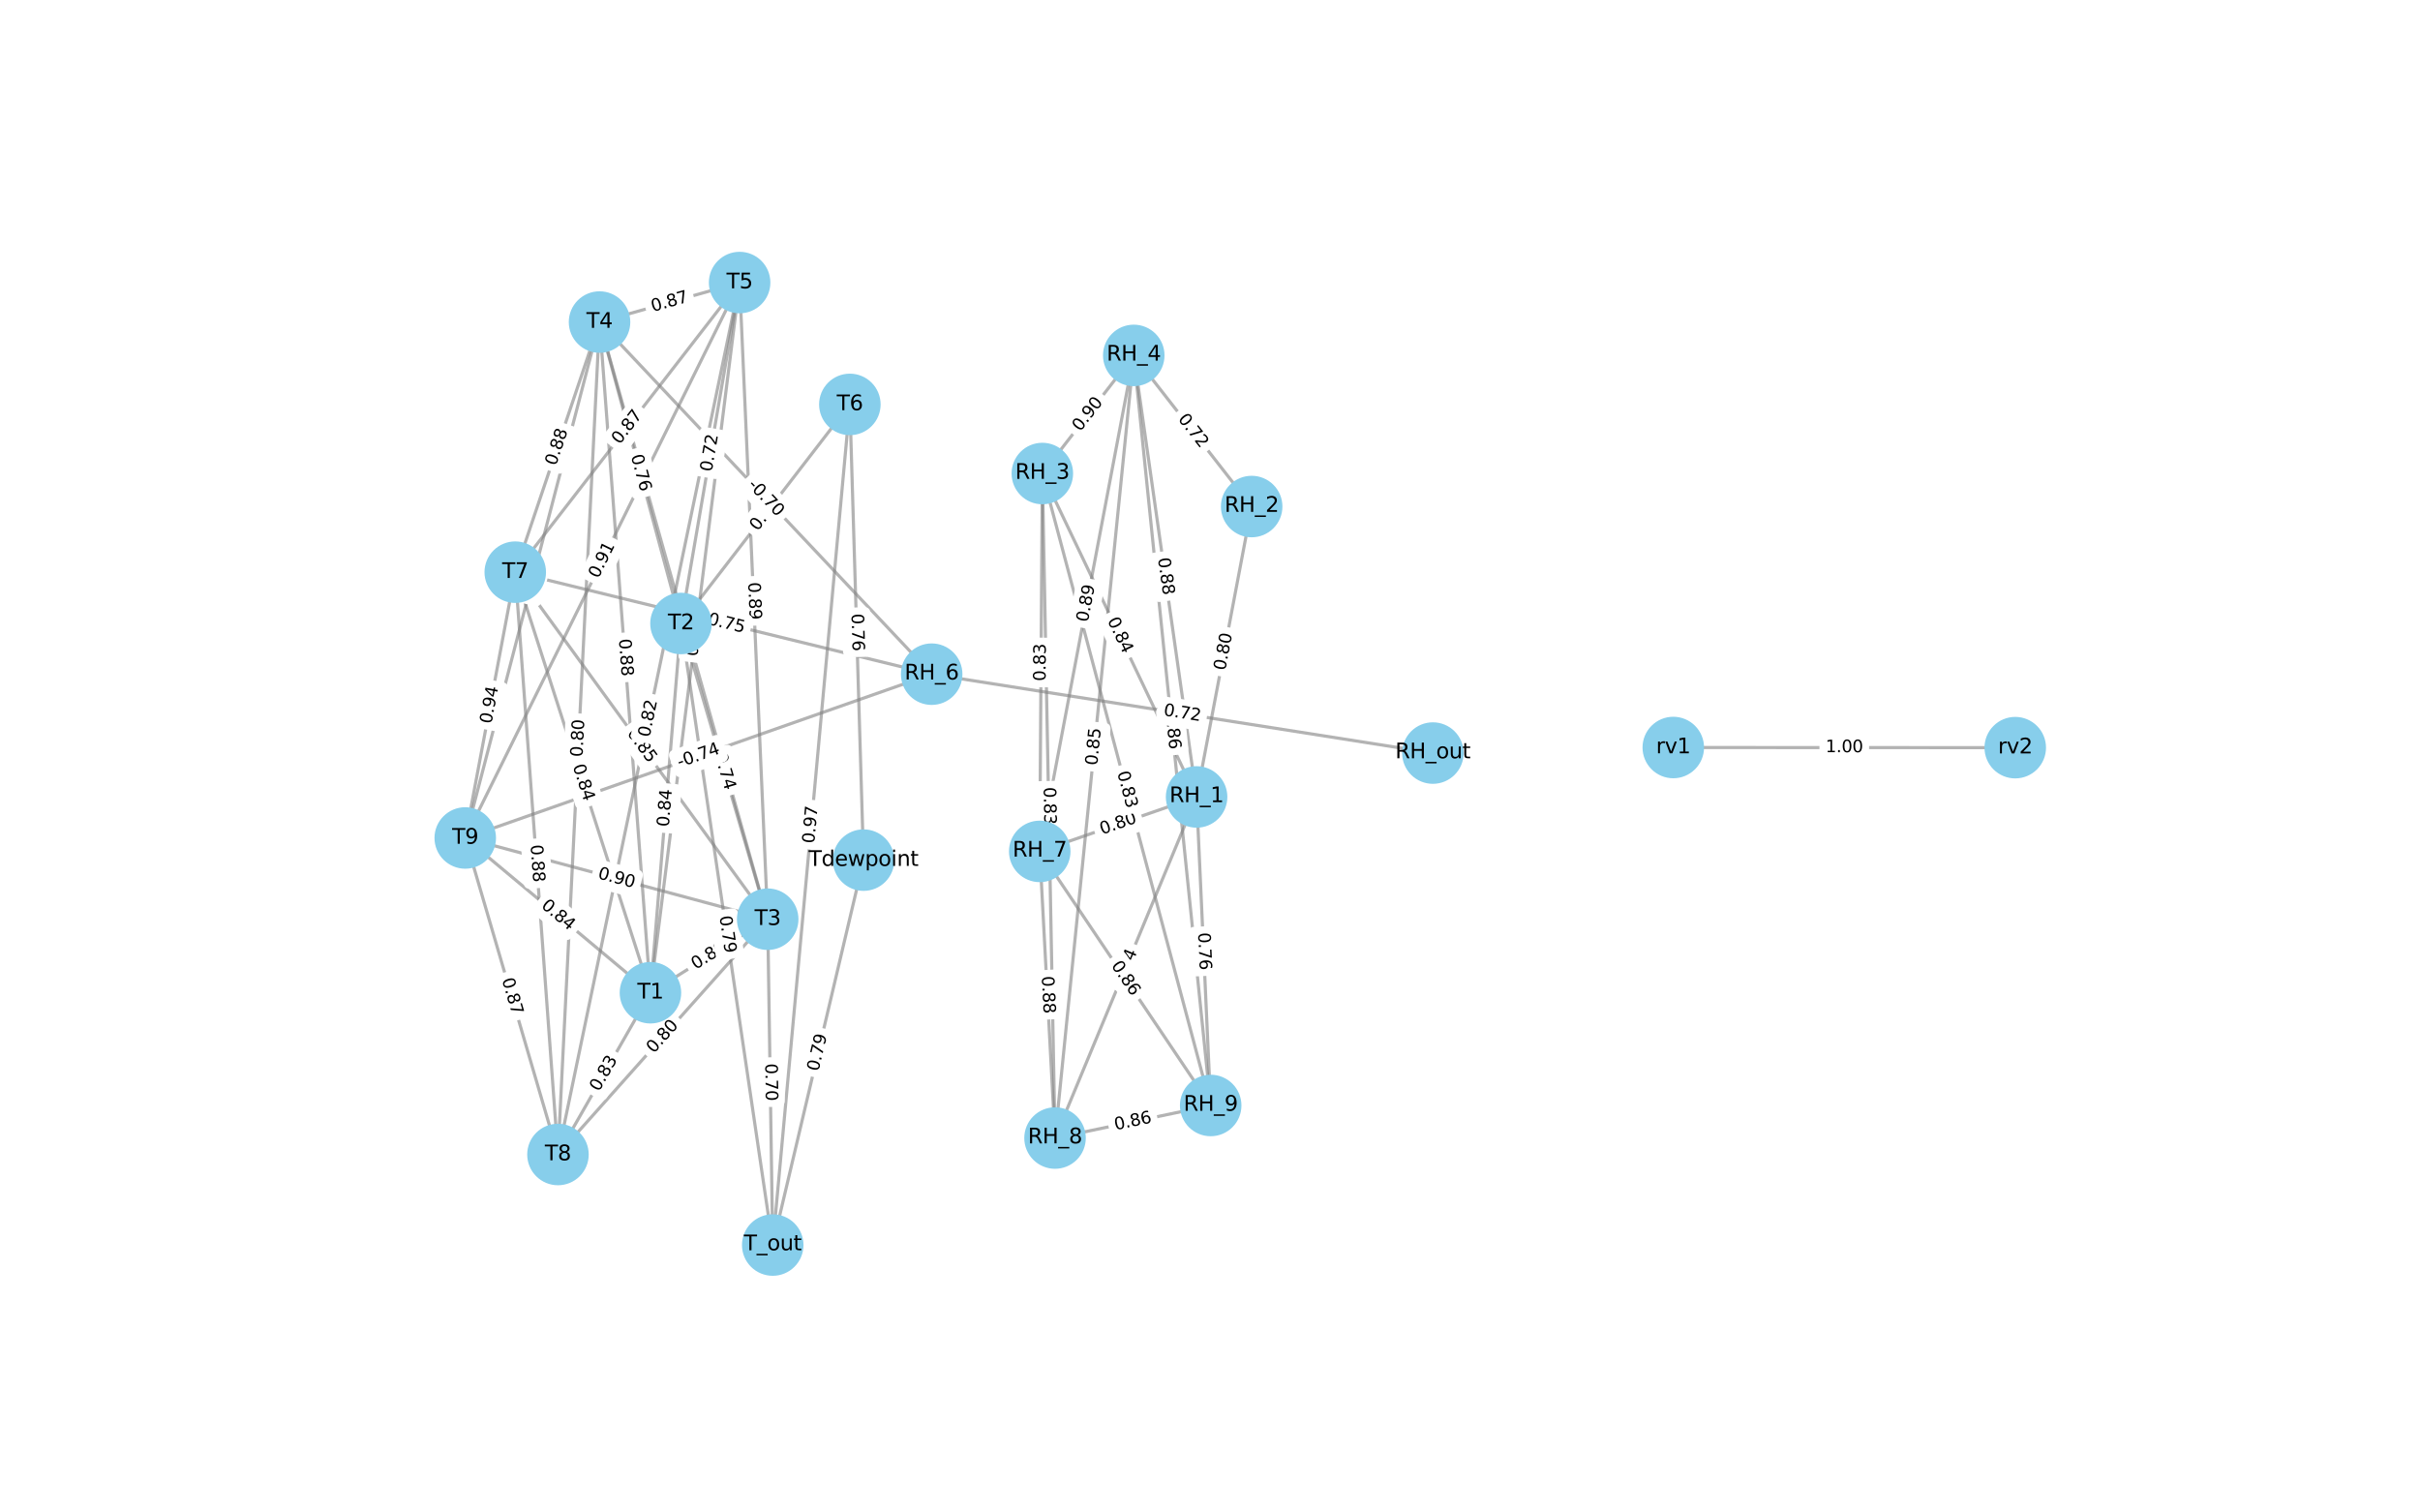 <?xml version="1.0" encoding="utf-8" standalone="no"?>
<!DOCTYPE svg PUBLIC "-//W3C//DTD SVG 1.1//EN"
  "http://www.w3.org/Graphics/SVG/1.1/DTD/svg11.dtd">
<svg xmlns:xlink="http://www.w3.org/1999/xlink" width="1152pt" height="720pt" viewBox="0 0 1152 720" xmlns="http://www.w3.org/2000/svg" version="1.1">
 <defs>
  <style type="text/css">*{stroke-linejoin: round; stroke-linecap: butt}</style>
 </defs>
 <g id="figure_1">
  <g id="patch_1">
   <path d="M 0 720 
L 1152 720 
L 1152 0 
L 0 0 
z
" style="fill: #ffffff"/>
  </g>
  <g id="axes_1">
   <g id="LineCollection_1">
    <path d="M 309.632 472.58 
L 324.169 296.808 
" clip-path="url(#p734a9864c5)" style="fill: none; stroke: #808080; stroke-opacity: 0.6; stroke-width: 1.5"/>
    <path d="M 309.632 472.58 
L 365.446 437.576 
" clip-path="url(#p734a9864c5)" style="fill: none; stroke: #808080; stroke-opacity: 0.6; stroke-width: 1.5"/>
    <path d="M 309.632 472.58 
L 285.401 153.313 
" clip-path="url(#p734a9864c5)" style="fill: none; stroke: #808080; stroke-opacity: 0.6; stroke-width: 1.5"/>
    <path d="M 309.632 472.58 
L 352.083 134.509 
" clip-path="url(#p734a9864c5)" style="fill: none; stroke: #808080; stroke-opacity: 0.6; stroke-width: 1.5"/>
    <path d="M 309.632 472.58 
L 245.276 272.378 
" clip-path="url(#p734a9864c5)" style="fill: none; stroke: #808080; stroke-opacity: 0.6; stroke-width: 1.5"/>
    <path d="M 309.632 472.58 
L 265.608 549.588 
" clip-path="url(#p734a9864c5)" style="fill: none; stroke: #808080; stroke-opacity: 0.6; stroke-width: 1.5"/>
    <path d="M 309.632 472.58 
L 221.474 398.902 
" clip-path="url(#p734a9864c5)" style="fill: none; stroke: #808080; stroke-opacity: 0.6; stroke-width: 1.5"/>
    <path d="M 569.62 379.376 
L 595.835 241.132 
" clip-path="url(#p734a9864c5)" style="fill: none; stroke: #808080; stroke-opacity: 0.6; stroke-width: 1.5"/>
    <path d="M 569.62 379.376 
L 496.191 225.415 
" clip-path="url(#p734a9864c5)" style="fill: none; stroke: #808080; stroke-opacity: 0.6; stroke-width: 1.5"/>
    <path d="M 569.62 379.376 
L 539.706 169.189 
" clip-path="url(#p734a9864c5)" style="fill: none; stroke: #808080; stroke-opacity: 0.6; stroke-width: 1.5"/>
    <path d="M 569.62 379.376 
L 494.949 405.302 
" clip-path="url(#p734a9864c5)" style="fill: none; stroke: #808080; stroke-opacity: 0.6; stroke-width: 1.5"/>
    <path d="M 569.62 379.376 
L 502.233 541.751 
" clip-path="url(#p734a9864c5)" style="fill: none; stroke: #808080; stroke-opacity: 0.6; stroke-width: 1.5"/>
    <path d="M 569.62 379.376 
L 576.327 526.247 
" clip-path="url(#p734a9864c5)" style="fill: none; stroke: #808080; stroke-opacity: 0.6; stroke-width: 1.5"/>
    <path d="M 324.169 296.808 
L 365.446 437.576 
" clip-path="url(#p734a9864c5)" style="fill: none; stroke: #808080; stroke-opacity: 0.6; stroke-width: 1.5"/>
    <path d="M 324.169 296.808 
L 285.401 153.313 
" clip-path="url(#p734a9864c5)" style="fill: none; stroke: #808080; stroke-opacity: 0.6; stroke-width: 1.5"/>
    <path d="M 324.169 296.808 
L 352.083 134.509 
" clip-path="url(#p734a9864c5)" style="fill: none; stroke: #808080; stroke-opacity: 0.6; stroke-width: 1.5"/>
    <path d="M 324.169 296.808 
L 404.56 192.517 
" clip-path="url(#p734a9864c5)" style="fill: none; stroke: #808080; stroke-opacity: 0.6; stroke-width: 1.5"/>
    <path d="M 324.169 296.808 
L 367.844 592.691 
" clip-path="url(#p734a9864c5)" style="fill: none; stroke: #808080; stroke-opacity: 0.6; stroke-width: 1.5"/>
    <path d="M 595.835 241.132 
L 539.706 169.189 
" clip-path="url(#p734a9864c5)" style="fill: none; stroke: #808080; stroke-opacity: 0.6; stroke-width: 1.5"/>
    <path d="M 365.446 437.576 
L 285.401 153.313 
" clip-path="url(#p734a9864c5)" style="fill: none; stroke: #808080; stroke-opacity: 0.6; stroke-width: 1.5"/>
    <path d="M 365.446 437.576 
L 352.083 134.509 
" clip-path="url(#p734a9864c5)" style="fill: none; stroke: #808080; stroke-opacity: 0.6; stroke-width: 1.5"/>
    <path d="M 365.446 437.576 
L 245.276 272.378 
" clip-path="url(#p734a9864c5)" style="fill: none; stroke: #808080; stroke-opacity: 0.6; stroke-width: 1.5"/>
    <path d="M 365.446 437.576 
L 265.608 549.588 
" clip-path="url(#p734a9864c5)" style="fill: none; stroke: #808080; stroke-opacity: 0.6; stroke-width: 1.5"/>
    <path d="M 365.446 437.576 
L 221.474 398.902 
" clip-path="url(#p734a9864c5)" style="fill: none; stroke: #808080; stroke-opacity: 0.6; stroke-width: 1.5"/>
    <path d="M 365.446 437.576 
L 367.844 592.691 
" clip-path="url(#p734a9864c5)" style="fill: none; stroke: #808080; stroke-opacity: 0.6; stroke-width: 1.5"/>
    <path d="M 496.191 225.415 
L 539.706 169.189 
" clip-path="url(#p734a9864c5)" style="fill: none; stroke: #808080; stroke-opacity: 0.6; stroke-width: 1.5"/>
    <path d="M 496.191 225.415 
L 494.949 405.302 
" clip-path="url(#p734a9864c5)" style="fill: none; stroke: #808080; stroke-opacity: 0.6; stroke-width: 1.5"/>
    <path d="M 496.191 225.415 
L 502.233 541.751 
" clip-path="url(#p734a9864c5)" style="fill: none; stroke: #808080; stroke-opacity: 0.6; stroke-width: 1.5"/>
    <path d="M 496.191 225.415 
L 576.327 526.247 
" clip-path="url(#p734a9864c5)" style="fill: none; stroke: #808080; stroke-opacity: 0.6; stroke-width: 1.5"/>
    <path d="M 285.401 153.313 
L 352.083 134.509 
" clip-path="url(#p734a9864c5)" style="fill: none; stroke: #808080; stroke-opacity: 0.6; stroke-width: 1.5"/>
    <path d="M 285.401 153.313 
L 443.506 320.934 
" clip-path="url(#p734a9864c5)" style="fill: none; stroke: #808080; stroke-opacity: 0.6; stroke-width: 1.5"/>
    <path d="M 285.401 153.313 
L 245.276 272.378 
" clip-path="url(#p734a9864c5)" style="fill: none; stroke: #808080; stroke-opacity: 0.6; stroke-width: 1.5"/>
    <path d="M 285.401 153.313 
L 265.608 549.588 
" clip-path="url(#p734a9864c5)" style="fill: none; stroke: #808080; stroke-opacity: 0.6; stroke-width: 1.5"/>
    <path d="M 285.401 153.313 
L 221.474 398.902 
" clip-path="url(#p734a9864c5)" style="fill: none; stroke: #808080; stroke-opacity: 0.6; stroke-width: 1.5"/>
    <path d="M 539.706 169.189 
L 494.949 405.302 
" clip-path="url(#p734a9864c5)" style="fill: none; stroke: #808080; stroke-opacity: 0.6; stroke-width: 1.5"/>
    <path d="M 539.706 169.189 
L 502.233 541.751 
" clip-path="url(#p734a9864c5)" style="fill: none; stroke: #808080; stroke-opacity: 0.6; stroke-width: 1.5"/>
    <path d="M 539.706 169.189 
L 576.327 526.247 
" clip-path="url(#p734a9864c5)" style="fill: none; stroke: #808080; stroke-opacity: 0.6; stroke-width: 1.5"/>
    <path d="M 352.083 134.509 
L 245.276 272.378 
" clip-path="url(#p734a9864c5)" style="fill: none; stroke: #808080; stroke-opacity: 0.6; stroke-width: 1.5"/>
    <path d="M 352.083 134.509 
L 265.608 549.588 
" clip-path="url(#p734a9864c5)" style="fill: none; stroke: #808080; stroke-opacity: 0.6; stroke-width: 1.5"/>
    <path d="M 352.083 134.509 
L 221.474 398.902 
" clip-path="url(#p734a9864c5)" style="fill: none; stroke: #808080; stroke-opacity: 0.6; stroke-width: 1.5"/>
    <path d="M 404.56 192.517 
L 367.844 592.691 
" clip-path="url(#p734a9864c5)" style="fill: none; stroke: #808080; stroke-opacity: 0.6; stroke-width: 1.5"/>
    <path d="M 404.56 192.517 
L 411.083 409.451 
" clip-path="url(#p734a9864c5)" style="fill: none; stroke: #808080; stroke-opacity: 0.6; stroke-width: 1.5"/>
    <path d="M 443.506 320.934 
L 245.276 272.378 
" clip-path="url(#p734a9864c5)" style="fill: none; stroke: #808080; stroke-opacity: 0.6; stroke-width: 1.5"/>
    <path d="M 443.506 320.934 
L 221.474 398.902 
" clip-path="url(#p734a9864c5)" style="fill: none; stroke: #808080; stroke-opacity: 0.6; stroke-width: 1.5"/>
    <path d="M 443.506 320.934 
L 682.099 358.49 
" clip-path="url(#p734a9864c5)" style="fill: none; stroke: #808080; stroke-opacity: 0.6; stroke-width: 1.5"/>
    <path d="M 245.276 272.378 
L 265.608 549.588 
" clip-path="url(#p734a9864c5)" style="fill: none; stroke: #808080; stroke-opacity: 0.6; stroke-width: 1.5"/>
    <path d="M 245.276 272.378 
L 221.474 398.902 
" clip-path="url(#p734a9864c5)" style="fill: none; stroke: #808080; stroke-opacity: 0.6; stroke-width: 1.5"/>
    <path d="M 494.949 405.302 
L 502.233 541.751 
" clip-path="url(#p734a9864c5)" style="fill: none; stroke: #808080; stroke-opacity: 0.6; stroke-width: 1.5"/>
    <path d="M 494.949 405.302 
L 576.327 526.247 
" clip-path="url(#p734a9864c5)" style="fill: none; stroke: #808080; stroke-opacity: 0.6; stroke-width: 1.5"/>
    <path d="M 265.608 549.588 
L 221.474 398.902 
" clip-path="url(#p734a9864c5)" style="fill: none; stroke: #808080; stroke-opacity: 0.6; stroke-width: 1.5"/>
    <path d="M 502.233 541.751 
L 576.327 526.247 
" clip-path="url(#p734a9864c5)" style="fill: none; stroke: #808080; stroke-opacity: 0.6; stroke-width: 1.5"/>
    <path d="M 367.844 592.691 
L 411.083 409.451 
" clip-path="url(#p734a9864c5)" style="fill: none; stroke: #808080; stroke-opacity: 0.6; stroke-width: 1.5"/>
    <path d="M 796.539 355.842 
L 959.326 355.911 
" clip-path="url(#p734a9864c5)" style="fill: none; stroke: #808080; stroke-opacity: 0.6; stroke-width: 1.5"/>
   </g>
   <g id="text_1">
    <g id="patch_2">
     <path d="M 322.417 394.087 
L 323.885 376.335 
Q 324.083 373.943 321.691 373.745 
L 313.975 373.107 
Q 311.583 372.909 311.385 375.301 
L 309.917 393.053 
Q 309.719 395.445 312.111 395.643 
L 319.827 396.281 
Q 322.219 396.479 322.417 394.087 
z
" clip-path="url(#p734a9864c5)" style="fill: #ffffff; stroke: #ffffff; stroke-linejoin: miter"/>
    </g>
    <g clip-path="url(#p734a9864c5)">
     <!-- 0.84 -->
     <g transform="translate(318.367 393.752) rotate(-85.272) scale(0.08 -0.08)">
      <defs>
       <path id="DejaVuSans-30" d="M 2034 4250 
Q 1547 4250 1301 3770 
Q 1056 3291 1056 2328 
Q 1056 1369 1301 889 
Q 1547 409 2034 409 
Q 2525 409 2770 889 
Q 3016 1369 3016 2328 
Q 3016 3291 2770 3770 
Q 2525 4250 2034 4250 
z
M 2034 4750 
Q 2819 4750 3233 4129 
Q 3647 3509 3647 2328 
Q 3647 1150 3233 529 
Q 2819 -91 2034 -91 
Q 1250 -91 836 529 
Q 422 1150 422 2328 
Q 422 3509 836 4129 
Q 1250 4750 2034 4750 
z
" transform="scale(0.016)"/>
       <path id="DejaVuSans-2e" d="M 684 794 
L 1344 794 
L 1344 0 
L 684 0 
L 684 794 
z
" transform="scale(0.016)"/>
       <path id="DejaVuSans-38" d="M 2034 2216 
Q 1584 2216 1326 1975 
Q 1069 1734 1069 1313 
Q 1069 891 1326 650 
Q 1584 409 2034 409 
Q 2484 409 2743 651 
Q 3003 894 3003 1313 
Q 3003 1734 2745 1975 
Q 2488 2216 2034 2216 
z
M 1403 2484 
Q 997 2584 770 2862 
Q 544 3141 544 3541 
Q 544 4100 942 4425 
Q 1341 4750 2034 4750 
Q 2731 4750 3128 4425 
Q 3525 4100 3525 3541 
Q 3525 3141 3298 2862 
Q 3072 2584 2669 2484 
Q 3125 2378 3379 2068 
Q 3634 1759 3634 1313 
Q 3634 634 3220 271 
Q 2806 -91 2034 -91 
Q 1263 -91 848 271 
Q 434 634 434 1313 
Q 434 1759 690 2068 
Q 947 2378 1403 2484 
z
M 1172 3481 
Q 1172 3119 1398 2916 
Q 1625 2713 2034 2713 
Q 2441 2713 2670 2916 
Q 2900 3119 2900 3481 
Q 2900 3844 2670 4047 
Q 2441 4250 2034 4250 
Q 1625 4250 1398 4047 
Q 1172 3844 1172 3481 
z
" transform="scale(0.016)"/>
       <path id="DejaVuSans-34" d="M 2419 4116 
L 825 1625 
L 2419 1625 
L 2419 4116 
z
M 2253 4666 
L 3047 4666 
L 3047 1625 
L 3713 1625 
L 3713 1100 
L 3047 1100 
L 3047 0 
L 2419 0 
L 2419 1100 
L 313 1100 
L 313 1709 
L 2253 4666 
z
" transform="scale(0.016)"/>
      </defs>
      <use xlink:href="#DejaVuSans-30"/>
      <use xlink:href="#DejaVuSans-2e" x="63.623"/>
      <use xlink:href="#DejaVuSans-38" x="95.41"/>
      <use xlink:href="#DejaVuSans-34" x="159.033"/>
     </g>
    </g>
   </g>
   <g id="text_2">
    <g id="patch_3">
     <path d="M 333.326 465.123 
L 348.416 455.658 
Q 350.449 454.383 349.174 452.35 
L 345.061 445.791 
Q 343.785 443.758 341.752 445.033 
L 326.662 454.497 
Q 324.629 455.772 325.904 457.805 
L 330.018 464.364 
Q 331.293 466.398 333.326 465.123 
z
" clip-path="url(#p734a9864c5)" style="fill: #ffffff; stroke: #ffffff; stroke-linejoin: miter"/>
    </g>
    <g clip-path="url(#p734a9864c5)">
     <!-- 0.89 -->
     <g transform="translate(331.167 461.68) rotate(-32.095) scale(0.08 -0.08)">
      <defs>
       <path id="DejaVuSans-39" d="M 703 97 
L 703 672 
Q 941 559 1184 500 
Q 1428 441 1663 441 
Q 2288 441 2617 861 
Q 2947 1281 2994 2138 
Q 2813 1869 2534 1725 
Q 2256 1581 1919 1581 
Q 1219 1581 811 2004 
Q 403 2428 403 3163 
Q 403 3881 828 4315 
Q 1253 4750 1959 4750 
Q 2769 4750 3195 4129 
Q 3622 3509 3622 2328 
Q 3622 1225 3098 567 
Q 2575 -91 1691 -91 
Q 1453 -91 1209 -44 
Q 966 3 703 97 
z
M 1959 2075 
Q 2384 2075 2632 2365 
Q 2881 2656 2881 3163 
Q 2881 3666 2632 3958 
Q 2384 4250 1959 4250 
Q 1534 4250 1286 3958 
Q 1038 3666 1038 3163 
Q 1038 2656 1286 2365 
Q 1534 2075 1959 2075 
z
" transform="scale(0.016)"/>
      </defs>
      <use xlink:href="#DejaVuSans-30"/>
      <use xlink:href="#DejaVuSans-2e" x="63.623"/>
      <use xlink:href="#DejaVuSans-38" x="95.41"/>
      <use xlink:href="#DejaVuSans-39" x="159.033"/>
     </g>
    </g>
   </g>
   <g id="text_3">
    <g id="patch_4">
     <path d="M 290.589 304.54 
L 291.937 322.302 
Q 292.119 324.695 294.512 324.513 
L 302.232 323.927 
Q 304.625 323.745 304.444 321.352 
L 303.096 303.591 
Q 302.914 301.198 300.521 301.379 
L 292.801 301.965 
Q 290.408 302.147 290.589 304.54 
z
" clip-path="url(#p734a9864c5)" style="fill: #ffffff; stroke: #ffffff; stroke-linejoin: miter"/>
    </g>
    <g clip-path="url(#p734a9864c5)">
     <!-- 0.88 -->
     <g transform="translate(294.641 304.233) rotate(-274.34) scale(0.08 -0.08)">
      <use xlink:href="#DejaVuSans-30"/>
      <use xlink:href="#DejaVuSans-2e" x="63.623"/>
      <use xlink:href="#DejaVuSans-38" x="95.41"/>
      <use xlink:href="#DejaVuSans-38" x="159.033"/>
     </g>
    </g>
   </g>
   <g id="text_4">
    <g id="patch_5">
     <path d="M 335.971 313.163 
L 338.19 295.489 
Q 338.489 293.108 336.108 292.809 
L 328.425 291.844 
Q 326.044 291.545 325.745 293.926 
L 323.526 311.6 
Q 323.227 313.981 325.608 314.28 
L 333.29 315.245 
Q 335.672 315.544 335.971 313.163 
z
" clip-path="url(#p734a9864c5)" style="fill: #ffffff; stroke: #ffffff; stroke-linejoin: miter"/>
    </g>
    <g clip-path="url(#p734a9864c5)">
     <!-- 0.89 -->
     <g transform="translate(331.939 312.656) rotate(-82.843) scale(0.08 -0.08)">
      <use xlink:href="#DejaVuSans-30"/>
      <use xlink:href="#DejaVuSans-2e" x="63.623"/>
      <use xlink:href="#DejaVuSans-38" x="95.41"/>
      <use xlink:href="#DejaVuSans-39" x="159.033"/>
     </g>
    </g>
   </g>
   <g id="text_5">
    <g id="patch_6">
     <path d="M 268.758 365.919 
L 274.209 382.877 
Q 274.944 385.162 277.229 384.427 
L 284.6 382.058 
Q 286.885 381.323 286.15 379.038 
L 280.699 362.081 
Q 279.964 359.796 277.679 360.53 
L 270.308 362.9 
Q 268.024 363.634 268.758 365.919 
z
" clip-path="url(#p734a9864c5)" style="fill: #ffffff; stroke: #ffffff; stroke-linejoin: miter"/>
    </g>
    <g clip-path="url(#p734a9864c5)">
     <!-- 0.84 -->
     <g transform="translate(272.627 364.675) rotate(-287.82) scale(0.08 -0.08)">
      <use xlink:href="#DejaVuSans-30"/>
      <use xlink:href="#DejaVuSans-2e" x="63.623"/>
      <use xlink:href="#DejaVuSans-38" x="95.41"/>
      <use xlink:href="#DejaVuSans-34" x="159.033"/>
     </g>
    </g>
   </g>
   <g id="text_6">
    <g id="patch_7">
     <path d="M 288.645 521.928 
L 297.485 506.464 
Q 298.676 504.381 296.592 503.19 
L 289.871 499.347 
Q 287.787 498.156 286.596 500.239 
L 277.756 515.703 
Q 276.565 517.787 278.648 518.978 
L 285.37 522.821 
Q 287.453 524.012 288.645 521.928 
z
" clip-path="url(#p734a9864c5)" style="fill: #ffffff; stroke: #ffffff; stroke-linejoin: miter"/>
    </g>
    <g clip-path="url(#p734a9864c5)">
     <!-- 0.83 -->
     <g transform="translate(285.117 519.911) rotate(-60.244) scale(0.08 -0.08)">
      <defs>
       <path id="DejaVuSans-33" d="M 2597 2516 
Q 3050 2419 3304 2112 
Q 3559 1806 3559 1356 
Q 3559 666 3084 287 
Q 2609 -91 1734 -91 
Q 1441 -91 1130 -33 
Q 819 25 488 141 
L 488 750 
Q 750 597 1062 519 
Q 1375 441 1716 441 
Q 2309 441 2620 675 
Q 2931 909 2931 1356 
Q 2931 1769 2642 2001 
Q 2353 2234 1838 2234 
L 1294 2234 
L 1294 2753 
L 1863 2753 
Q 2328 2753 2575 2939 
Q 2822 3125 2822 3475 
Q 2822 3834 2567 4026 
Q 2313 4219 1838 4219 
Q 1578 4219 1281 4162 
Q 984 4106 628 3988 
L 628 4550 
Q 988 4650 1302 4700 
Q 1616 4750 1894 4750 
Q 2613 4750 3031 4423 
Q 3450 4097 3450 3541 
Q 3450 3153 3228 2886 
Q 3006 2619 2597 2516 
z
" transform="scale(0.016)"/>
      </defs>
      <use xlink:href="#DejaVuSans-30"/>
      <use xlink:href="#DejaVuSans-2e" x="63.623"/>
      <use xlink:href="#DejaVuSans-38" x="95.41"/>
      <use xlink:href="#DejaVuSans-33" x="159.033"/>
     </g>
    </g>
   </g>
   <g id="text_7">
    <g id="patch_8">
     <path d="M 254.698 434.842 
L 268.366 446.264 
Q 270.207 447.803 271.746 445.962 
L 276.711 440.021 
Q 278.25 438.179 276.409 436.64 
L 262.741 425.218 
Q 260.9 423.679 259.36 425.52 
L 254.395 431.461 
Q 252.856 433.303 254.698 434.842 
z
" clip-path="url(#p734a9864c5)" style="fill: #ffffff; stroke: #ffffff; stroke-linejoin: miter"/>
    </g>
    <g clip-path="url(#p734a9864c5)">
     <!-- 0.84 -->
     <g transform="translate(257.304 431.724) rotate(-320.113) scale(0.08 -0.08)">
      <use xlink:href="#DejaVuSans-30"/>
      <use xlink:href="#DejaVuSans-2e" x="63.623"/>
      <use xlink:href="#DejaVuSans-38" x="95.41"/>
      <use xlink:href="#DejaVuSans-34" x="159.033"/>
     </g>
    </g>
   </g>
   <g id="text_8">
    <g id="patch_9">
     <path d="M 587.23 320.173 
L 590.548 302.672 
Q 590.996 300.314 588.638 299.867 
L 581.031 298.425 
Q 578.673 297.977 578.226 300.335 
L 574.907 317.836 
Q 574.46 320.194 576.818 320.641 
L 584.425 322.084 
Q 586.783 322.531 587.23 320.173 
z
" clip-path="url(#p734a9864c5)" style="fill: #ffffff; stroke: #ffffff; stroke-linejoin: miter"/>
    </g>
    <g clip-path="url(#p734a9864c5)">
     <!-- 0.80 -->
     <g transform="translate(583.237 319.416) rotate(-79.263) scale(0.08 -0.08)">
      <use xlink:href="#DejaVuSans-30"/>
      <use xlink:href="#DejaVuSans-2e" x="63.623"/>
      <use xlink:href="#DejaVuSans-38" x="95.41"/>
      <use xlink:href="#DejaVuSans-30" x="159.033"/>
     </g>
    </g>
   </g>
   <g id="text_9">
    <g id="patch_10">
     <path d="M 523.411 297.056 
L 531.079 313.134 
Q 532.112 315.3 534.279 314.267 
L 541.267 310.934 
Q 543.433 309.901 542.4 307.735 
L 534.732 291.657 
Q 533.699 289.491 531.533 290.524 
L 524.544 293.857 
Q 522.378 294.89 523.411 297.056 
z
" clip-path="url(#p734a9864c5)" style="fill: #ffffff; stroke: #ffffff; stroke-linejoin: miter"/>
    </g>
    <g clip-path="url(#p734a9864c5)">
     <!-- 0.84 -->
     <g transform="translate(527.079 295.307) rotate(-295.498) scale(0.08 -0.08)">
      <use xlink:href="#DejaVuSans-30"/>
      <use xlink:href="#DejaVuSans-2e" x="63.623"/>
      <use xlink:href="#DejaVuSans-38" x="95.41"/>
      <use xlink:href="#DejaVuSans-34" x="159.033"/>
     </g>
    </g>
   </g>
   <g id="text_10">
    <g id="patch_11">
     <path d="M 547.2 266.348 
L 549.71 283.983 
Q 550.048 286.359 552.424 286.021 
L 560.089 284.93 
Q 562.465 284.592 562.127 282.216 
L 559.617 264.581 
Q 559.279 262.205 556.903 262.543 
L 549.238 263.634 
Q 546.862 263.972 547.2 266.348 
z
" clip-path="url(#p734a9864c5)" style="fill: #ffffff; stroke: #ffffff; stroke-linejoin: miter"/>
    </g>
    <g clip-path="url(#p734a9864c5)">
     <!-- 0.88 -->
     <g transform="translate(551.223 265.776) rotate(-278.1) scale(0.08 -0.08)">
      <use xlink:href="#DejaVuSans-30"/>
      <use xlink:href="#DejaVuSans-2e" x="63.623"/>
      <use xlink:href="#DejaVuSans-38" x="95.41"/>
      <use xlink:href="#DejaVuSans-38" x="159.033"/>
     </g>
    </g>
   </g>
   <g id="text_11">
    <g id="patch_12">
     <path d="M 525.928 401.185 
L 542.755 395.342 
Q 545.022 394.555 544.235 392.288 
L 541.696 384.973 
Q 540.909 382.706 538.641 383.493 
L 521.814 389.336 
Q 519.547 390.123 520.334 392.39 
L 522.874 399.704 
Q 523.661 401.972 525.928 401.185 
z
" clip-path="url(#p734a9864c5)" style="fill: #ffffff; stroke: #ffffff; stroke-linejoin: miter"/>
    </g>
    <g clip-path="url(#p734a9864c5)">
     <!-- 0.80 -->
     <g transform="translate(524.595 397.346) rotate(-19.147) scale(0.08 -0.08)">
      <use xlink:href="#DejaVuSans-30"/>
      <use xlink:href="#DejaVuSans-2e" x="63.623"/>
      <use xlink:href="#DejaVuSans-38" x="95.41"/>
      <use xlink:href="#DejaVuSans-30" x="159.033"/>
     </g>
    </g>
   </g>
   <g id="text_12">
    <g id="patch_13">
     <path d="M 538.305 471.193 
L 545.133 454.741 
Q 546.053 452.525 543.836 451.605 
L 536.685 448.637 
Q 534.468 447.717 533.548 449.934 
L 526.721 466.386 
Q 525.801 468.602 528.017 469.522 
L 535.168 472.49 
Q 537.385 473.41 538.305 471.193 
z
" clip-path="url(#p734a9864c5)" style="fill: #ffffff; stroke: #ffffff; stroke-linejoin: miter"/>
    </g>
    <g clip-path="url(#p734a9864c5)">
     <!-- 0.74 -->
     <g transform="translate(534.552 469.636) rotate(-67.461) scale(0.08 -0.08)">
      <defs>
       <path id="DejaVuSans-37" d="M 525 4666 
L 3525 4666 
L 3525 4397 
L 1831 0 
L 1172 0 
L 2766 4134 
L 525 4134 
L 525 4666 
z
" transform="scale(0.016)"/>
      </defs>
      <use xlink:href="#DejaVuSans-30"/>
      <use xlink:href="#DejaVuSans-2e" x="63.623"/>
      <use xlink:href="#DejaVuSans-37" x="95.41"/>
      <use xlink:href="#DejaVuSans-34" x="159.033"/>
     </g>
    </g>
   </g>
   <g id="text_13">
    <g id="patch_14">
     <path d="M 566.303 444.2 
L 567.115 461.994 
Q 567.225 464.392 569.622 464.282 
L 577.357 463.929 
Q 579.754 463.82 579.645 461.422 
L 578.832 443.628 
Q 578.723 441.231 576.325 441.34 
L 568.591 441.693 
Q 566.193 441.803 566.303 444.2 
z
" clip-path="url(#p734a9864c5)" style="fill: #ffffff; stroke: #ffffff; stroke-linejoin: miter"/>
    </g>
    <g clip-path="url(#p734a9864c5)">
     <!-- 0.76 -->
     <g transform="translate(570.362 444.015) rotate(-272.615) scale(0.08 -0.08)">
      <defs>
       <path id="DejaVuSans-36" d="M 2113 2584 
Q 1688 2584 1439 2293 
Q 1191 2003 1191 1497 
Q 1191 994 1439 701 
Q 1688 409 2113 409 
Q 2538 409 2786 701 
Q 3034 994 3034 1497 
Q 3034 2003 2786 2293 
Q 2538 2584 2113 2584 
z
M 3366 4563 
L 3366 3988 
Q 3128 4100 2886 4159 
Q 2644 4219 2406 4219 
Q 1781 4219 1451 3797 
Q 1122 3375 1075 2522 
Q 1259 2794 1537 2939 
Q 1816 3084 2150 3084 
Q 2853 3084 3261 2657 
Q 3669 2231 3669 1497 
Q 3669 778 3244 343 
Q 2819 -91 2113 -91 
Q 1303 -91 875 529 
Q 447 1150 447 2328 
Q 447 3434 972 4092 
Q 1497 4750 2381 4750 
Q 2619 4750 2861 4703 
Q 3103 4656 3366 4563 
z
" transform="scale(0.016)"/>
      </defs>
      <use xlink:href="#DejaVuSans-30"/>
      <use xlink:href="#DejaVuSans-2e" x="63.623"/>
      <use xlink:href="#DejaVuSans-37" x="95.41"/>
      <use xlink:href="#DejaVuSans-36" x="159.033"/>
     </g>
    </g>
   </g>
   <g id="text_14">
    <g id="patch_15">
     <path d="M 336.284 360.41 
L 341.296 377.503 
Q 341.971 379.806 344.274 379.131 
L 351.704 376.952 
Q 354.007 376.277 353.331 373.974 
L 348.319 356.881 
Q 347.644 354.578 345.341 355.253 
L 337.911 357.432 
Q 335.608 358.107 336.284 360.41 
z
" clip-path="url(#p734a9864c5)" style="fill: #ffffff; stroke: #ffffff; stroke-linejoin: miter"/>
    </g>
    <g clip-path="url(#p734a9864c5)">
     <!-- 0.74 -->
     <g transform="translate(340.183 359.267) rotate(-286.342) scale(0.08 -0.08)">
      <use xlink:href="#DejaVuSans-30"/>
      <use xlink:href="#DejaVuSans-2e" x="63.623"/>
      <use xlink:href="#DejaVuSans-37" x="95.41"/>
      <use xlink:href="#DejaVuSans-34" x="159.033"/>
     </g>
    </g>
   </g>
   <g id="text_15">
    <g id="patch_16">
     <path d="M 296.408 218.098 
L 301.054 235.294 
Q 301.68 237.611 303.996 236.985 
L 311.471 234.966 
Q 313.788 234.34 313.162 232.023 
L 308.516 214.827 
Q 307.89 212.51 305.573 213.136 
L 298.099 215.155 
Q 295.782 215.781 296.408 218.098 
z
" clip-path="url(#p734a9864c5)" style="fill: #ffffff; stroke: #ffffff; stroke-linejoin: miter"/>
    </g>
    <g clip-path="url(#p734a9864c5)">
     <!-- 0.76 -->
     <g transform="translate(300.331 217.038) rotate(-285.119) scale(0.08 -0.08)">
      <use xlink:href="#DejaVuSans-30"/>
      <use xlink:href="#DejaVuSans-2e" x="63.623"/>
      <use xlink:href="#DejaVuSans-37" x="95.41"/>
      <use xlink:href="#DejaVuSans-36" x="159.033"/>
     </g>
    </g>
   </g>
   <g id="text_16">
    <g id="patch_17">
     <path d="M 342.797 225.499 
L 345.816 207.944 
Q 346.223 205.579 343.858 205.172 
L 336.227 203.86 
Q 333.862 203.453 333.455 205.818 
L 330.436 223.373 
Q 330.029 225.738 332.395 226.145 
L 340.025 227.457 
Q 342.39 227.864 342.797 225.499 
z
" clip-path="url(#p734a9864c5)" style="fill: #ffffff; stroke: #ffffff; stroke-linejoin: miter"/>
    </g>
    <g clip-path="url(#p734a9864c5)">
     <!-- 0.72 -->
     <g transform="translate(338.792 224.81) rotate(-80.241) scale(0.08 -0.08)">
      <defs>
       <path id="DejaVuSans-32" d="M 1228 531 
L 3431 531 
L 3431 0 
L 469 0 
L 469 531 
Q 828 903 1448 1529 
Q 2069 2156 2228 2338 
Q 2531 2678 2651 2914 
Q 2772 3150 2772 3378 
Q 2772 3750 2511 3984 
Q 2250 4219 1831 4219 
Q 1534 4219 1204 4116 
Q 875 4013 500 3803 
L 500 4441 
Q 881 4594 1212 4672 
Q 1544 4750 1819 4750 
Q 2544 4750 2975 4387 
Q 3406 4025 3406 3419 
Q 3406 3131 3298 2873 
Q 3191 2616 2906 2266 
Q 2828 2175 2409 1742 
Q 1991 1309 1228 531 
z
" transform="scale(0.016)"/>
      </defs>
      <use xlink:href="#DejaVuSans-30"/>
      <use xlink:href="#DejaVuSans-2e" x="63.623"/>
      <use xlink:href="#DejaVuSans-37" x="95.41"/>
      <use xlink:href="#DejaVuSans-32" x="159.033"/>
     </g>
    </g>
   </g>
   <g id="text_17">
    <g id="patch_18">
     <path d="M 363.894 255.545 
L 374.769 241.437 
Q 376.234 239.536 374.333 238.071 
L 368.201 233.344 
Q 366.3 231.879 364.835 233.78 
L 353.96 247.888 
Q 352.495 249.788 354.396 251.254 
L 360.528 255.98 
Q 362.429 257.446 363.894 255.545 
z
" clip-path="url(#p734a9864c5)" style="fill: #ffffff; stroke: #ffffff; stroke-linejoin: miter"/>
    </g>
    <g clip-path="url(#p734a9864c5)">
     <!-- 0.80 -->
     <g transform="translate(360.676 253.064) rotate(-52.374) scale(0.08 -0.08)">
      <use xlink:href="#DejaVuSans-30"/>
      <use xlink:href="#DejaVuSans-2e" x="63.623"/>
      <use xlink:href="#DejaVuSans-38" x="95.41"/>
      <use xlink:href="#DejaVuSans-30" x="159.033"/>
     </g>
    </g>
   </g>
   <g id="text_18">
    <g id="patch_19">
     <path d="M 338.502 436.854 
L 341.103 454.476 
Q 341.454 456.85 343.828 456.5 
L 351.488 455.369 
Q 353.862 455.019 353.511 452.644 
L 350.91 435.023 
Q 350.56 432.649 348.186 432.999 
L 340.526 434.13 
Q 338.152 434.48 338.502 436.854 
z
" clip-path="url(#p734a9864c5)" style="fill: #ffffff; stroke: #ffffff; stroke-linejoin: miter"/>
    </g>
    <g clip-path="url(#p734a9864c5)">
     <!-- 0.79 -->
     <g transform="translate(342.522 436.261) rotate(-278.397) scale(0.08 -0.08)">
      <use xlink:href="#DejaVuSans-30"/>
      <use xlink:href="#DejaVuSans-2e" x="63.623"/>
      <use xlink:href="#DejaVuSans-37" x="95.41"/>
      <use xlink:href="#DejaVuSans-39" x="159.033"/>
     </g>
    </g>
   </g>
   <g id="text_19">
    <g id="patch_20">
     <path d="M 557.348 201.996 
L 568.305 216.04 
Q 569.781 217.932 571.673 216.456 
L 577.778 211.693 
Q 579.67 210.217 578.194 208.325 
L 567.237 194.281 
Q 565.76 192.389 563.868 193.865 
L 557.764 198.627 
Q 555.872 200.104 557.348 201.996 
z
" clip-path="url(#p734a9864c5)" style="fill: #ffffff; stroke: #ffffff; stroke-linejoin: miter"/>
    </g>
    <g clip-path="url(#p734a9864c5)">
     <!-- 0.72 -->
     <g transform="translate(560.552 199.496) rotate(-307.961) scale(0.08 -0.08)">
      <use xlink:href="#DejaVuSans-30"/>
      <use xlink:href="#DejaVuSans-2e" x="63.623"/>
      <use xlink:href="#DejaVuSans-37" x="95.41"/>
      <use xlink:href="#DejaVuSans-32" x="159.033"/>
     </g>
    </g>
   </g>
   <g id="text_20">
    <g id="patch_21">
     <path d="M 316.973 288.571 
L 321.801 305.717 
Q 322.451 308.027 324.761 307.376 
L 332.214 305.278 
Q 334.524 304.627 333.874 302.317 
L 329.046 285.171 
Q 328.395 282.861 326.085 283.512 
L 318.632 285.61 
Q 316.322 286.261 316.973 288.571 
z
" clip-path="url(#p734a9864c5)" style="fill: #ffffff; stroke: #ffffff; stroke-linejoin: miter"/>
    </g>
    <g clip-path="url(#p734a9864c5)">
     <!-- 0.85 -->
     <g transform="translate(320.884 287.47) rotate(-285.727) scale(0.08 -0.08)">
      <defs>
       <path id="DejaVuSans-35" d="M 691 4666 
L 3169 4666 
L 3169 4134 
L 1269 4134 
L 1269 2991 
Q 1406 3038 1543 3061 
Q 1681 3084 1819 3084 
Q 2600 3084 3056 2656 
Q 3513 2228 3513 1497 
Q 3513 744 3044 326 
Q 2575 -91 1722 -91 
Q 1428 -91 1123 -41 
Q 819 9 494 109 
L 494 744 
Q 775 591 1075 516 
Q 1375 441 1709 441 
Q 2250 441 2565 725 
Q 2881 1009 2881 1497 
Q 2881 1984 2565 2268 
Q 2250 2553 1709 2553 
Q 1456 2553 1204 2497 
Q 953 2441 691 2322 
L 691 4666 
z
" transform="scale(0.016)"/>
      </defs>
      <use xlink:href="#DejaVuSans-30"/>
      <use xlink:href="#DejaVuSans-2e" x="63.623"/>
      <use xlink:href="#DejaVuSans-38" x="95.41"/>
      <use xlink:href="#DejaVuSans-35" x="159.033"/>
     </g>
    </g>
   </g>
   <g id="text_21">
    <g id="patch_22">
     <path d="M 352.107 277.421 
L 352.892 295.216 
Q 352.997 297.614 355.395 297.508 
L 363.13 297.167 
Q 365.528 297.061 365.422 294.664 
L 364.637 276.868 
Q 364.532 274.471 362.134 274.577 
L 354.399 274.918 
Q 352.001 275.023 352.107 277.421 
z
" clip-path="url(#p734a9864c5)" style="fill: #ffffff; stroke: #ffffff; stroke-linejoin: miter"/>
    </g>
    <g clip-path="url(#p734a9864c5)">
     <!-- 0.89 -->
     <g transform="translate(356.167 277.242) rotate(-272.525) scale(0.08 -0.08)">
      <use xlink:href="#DejaVuSans-30"/>
      <use xlink:href="#DejaVuSans-2e" x="63.623"/>
      <use xlink:href="#DejaVuSans-38" x="95.41"/>
      <use xlink:href="#DejaVuSans-39" x="159.033"/>
     </g>
    </g>
   </g>
   <g id="text_22">
    <g id="patch_23">
     <path d="M 295.05 351.463 
L 305.528 365.868 
Q 306.94 367.809 308.881 366.397 
L 315.142 361.842 
Q 317.083 360.431 315.671 358.49 
L 305.193 344.085 
Q 303.781 342.144 301.84 343.556 
L 295.579 348.111 
Q 293.638 349.523 295.05 351.463 
z
" clip-path="url(#p734a9864c5)" style="fill: #ffffff; stroke: #ffffff; stroke-linejoin: miter"/>
    </g>
    <g clip-path="url(#p734a9864c5)">
     <!-- 0.85 -->
     <g transform="translate(298.336 349.073) rotate(-306.033) scale(0.08 -0.08)">
      <use xlink:href="#DejaVuSans-30"/>
      <use xlink:href="#DejaVuSans-2e" x="63.623"/>
      <use xlink:href="#DejaVuSans-38" x="95.41"/>
      <use xlink:href="#DejaVuSans-35" x="159.033"/>
     </g>
    </g>
   </g>
   <g id="text_23">
    <g id="patch_24">
     <path d="M 314.283 504.403 
L 326.135 491.106 
Q 327.731 489.314 325.94 487.717 
L 320.16 482.566 
Q 318.368 480.969 316.771 482.76 
L 304.919 496.058 
Q 303.323 497.849 305.114 499.446 
L 310.894 504.598 
Q 312.686 506.195 314.283 504.403 
z
" clip-path="url(#p734a9864c5)" style="fill: #ffffff; stroke: #ffffff; stroke-linejoin: miter"/>
    </g>
    <g clip-path="url(#p734a9864c5)">
     <!-- 0.80 -->
     <g transform="translate(311.249 501.699) rotate(-48.289) scale(0.08 -0.08)">
      <use xlink:href="#DejaVuSans-30"/>
      <use xlink:href="#DejaVuSans-2e" x="63.623"/>
      <use xlink:href="#DejaVuSans-38" x="95.41"/>
      <use xlink:href="#DejaVuSans-30" x="159.033"/>
     </g>
    </g>
   </g>
   <g id="text_24">
    <g id="patch_25">
     <path d="M 283.232 421.985 
L 300.434 426.606 
Q 302.752 427.229 303.375 424.911 
L 305.383 417.433 
Q 306.006 415.115 303.688 414.493 
L 286.486 409.872 
Q 284.168 409.249 283.545 411.567 
L 281.537 419.045 
Q 280.914 421.362 283.232 421.985 
z
" clip-path="url(#p734a9864c5)" style="fill: #ffffff; stroke: #ffffff; stroke-linejoin: miter"/>
    </g>
    <g clip-path="url(#p734a9864c5)">
     <!-- 0.90 -->
     <g transform="translate(284.286 418.06) rotate(-344.964) scale(0.08 -0.08)">
      <use xlink:href="#DejaVuSans-30"/>
      <use xlink:href="#DejaVuSans-2e" x="63.623"/>
      <use xlink:href="#DejaVuSans-39" x="95.41"/>
      <use xlink:href="#DejaVuSans-30" x="159.033"/>
     </g>
    </g>
   </g>
   <g id="text_25">
    <g id="patch_26">
     <path d="M 360.237 506.325 
L 360.512 524.135 
Q 360.549 526.535 362.949 526.498 
L 370.691 526.378 
Q 373.09 526.341 373.053 523.941 
L 372.778 506.131 
Q 372.741 503.731 370.341 503.768 
L 362.599 503.888 
Q 360.2 503.925 360.237 506.325 
z
" clip-path="url(#p734a9864c5)" style="fill: #ffffff; stroke: #ffffff; stroke-linejoin: miter"/>
    </g>
    <g clip-path="url(#p734a9864c5)">
     <!-- 0.70 -->
     <g transform="translate(364.3 506.262) rotate(-270.886) scale(0.08 -0.08)">
      <use xlink:href="#DejaVuSans-30"/>
      <use xlink:href="#DejaVuSans-2e" x="63.623"/>
      <use xlink:href="#DejaVuSans-37" x="95.41"/>
      <use xlink:href="#DejaVuSans-30" x="159.033"/>
     </g>
    </g>
   </g>
   <g id="text_26">
    <g id="patch_27">
     <path d="M 517.457 208.183 
L 528.359 194.097 
Q 529.828 192.199 527.93 190.73 
L 521.807 185.991 
Q 519.909 184.522 518.44 186.42 
L 507.538 200.507 
Q 506.069 202.405 507.967 203.874 
L 514.09 208.613 
Q 515.988 210.081 517.457 208.183 
z
" clip-path="url(#p734a9864c5)" style="fill: #ffffff; stroke: #ffffff; stroke-linejoin: miter"/>
    </g>
    <g clip-path="url(#p734a9864c5)">
     <!-- 0.90 -->
     <g transform="translate(514.243 205.696) rotate(-52.263) scale(0.08 -0.08)">
      <use xlink:href="#DejaVuSans-30"/>
      <use xlink:href="#DejaVuSans-2e" x="63.623"/>
      <use xlink:href="#DejaVuSans-39" x="95.41"/>
      <use xlink:href="#DejaVuSans-30" x="159.033"/>
     </g>
    </g>
   </g>
   <g id="text_27">
    <g id="patch_28">
     <path d="M 501.779 324.308 
L 501.902 306.496 
Q 501.919 304.096 499.519 304.079 
L 491.777 304.026 
Q 489.377 304.009 489.36 306.409 
L 489.237 324.221 
Q 489.221 326.621 491.621 326.638 
L 499.363 326.691 
Q 501.763 326.708 501.779 324.308 
z
" clip-path="url(#p734a9864c5)" style="fill: #ffffff; stroke: #ffffff; stroke-linejoin: miter"/>
    </g>
    <g clip-path="url(#p734a9864c5)">
     <!-- 0.83 -->
     <g transform="translate(497.716 324.28) rotate(-89.604) scale(0.08 -0.08)">
      <use xlink:href="#DejaVuSans-30"/>
      <use xlink:href="#DejaVuSans-2e" x="63.623"/>
      <use xlink:href="#DejaVuSans-38" x="95.41"/>
      <use xlink:href="#DejaVuSans-33" x="159.033"/>
     </g>
    </g>
   </g>
   <g id="text_28">
    <g id="patch_29">
     <path d="M 492.772 374.798 
L 493.112 392.608 
Q 493.158 395.007 495.557 394.961 
L 503.298 394.814 
Q 505.698 394.768 505.652 392.368 
L 505.312 374.559 
Q 505.266 372.159 502.867 372.205 
L 495.125 372.353 
Q 492.726 372.399 492.772 374.798 
z
" clip-path="url(#p734a9864c5)" style="fill: #ffffff; stroke: #ffffff; stroke-linejoin: miter"/>
    </g>
    <g clip-path="url(#p734a9864c5)">
     <!-- 0.83 -->
     <g transform="translate(496.835 374.721) rotate(-271.094) scale(0.08 -0.08)">
      <use xlink:href="#DejaVuSans-30"/>
      <use xlink:href="#DejaVuSans-2e" x="63.623"/>
      <use xlink:href="#DejaVuSans-38" x="95.41"/>
      <use xlink:href="#DejaVuSans-33" x="159.033"/>
     </g>
    </g>
   </g>
   <g id="text_29">
    <g id="patch_30">
     <path d="M 527.907 368.839 
L 532.492 386.051 
Q 533.109 388.371 535.429 387.753 
L 542.91 385.76 
Q 545.229 385.142 544.612 382.823 
L 540.026 365.611 
Q 539.409 363.291 537.09 363.909 
L 529.608 365.902 
Q 527.289 366.52 527.907 368.839 
z
" clip-path="url(#p734a9864c5)" style="fill: #ffffff; stroke: #ffffff; stroke-linejoin: miter"/>
    </g>
    <g clip-path="url(#p734a9864c5)">
     <!-- 0.83 -->
     <g transform="translate(531.833 367.793) rotate(-284.916) scale(0.08 -0.08)">
      <use xlink:href="#DejaVuSans-30"/>
      <use xlink:href="#DejaVuSans-2e" x="63.623"/>
      <use xlink:href="#DejaVuSans-38" x="95.41"/>
      <use xlink:href="#DejaVuSans-33" x="159.033"/>
     </g>
    </g>
   </g>
   <g id="text_30">
    <g id="patch_31">
     <path d="M 311.872 152.364 
L 329.016 147.53 
Q 331.326 146.878 330.674 144.568 
L 328.573 137.116 
Q 327.922 134.806 325.612 135.458 
L 308.468 140.292 
Q 306.158 140.944 306.809 143.253 
L 308.911 150.705 
Q 309.562 153.015 311.872 152.364 
z
" clip-path="url(#p734a9864c5)" style="fill: #ffffff; stroke: #ffffff; stroke-linejoin: miter"/>
    </g>
    <g clip-path="url(#p734a9864c5)">
     <!-- 0.87 -->
     <g transform="translate(310.769 148.453) rotate(-15.748) scale(0.08 -0.08)">
      <use xlink:href="#DejaVuSans-30"/>
      <use xlink:href="#DejaVuSans-2e" x="63.623"/>
      <use xlink:href="#DejaVuSans-38" x="95.41"/>
      <use xlink:href="#DejaVuSans-37" x="159.033"/>
     </g>
    </g>
   </g>
   <g id="text_31">
    <g id="patch_32">
     <path d="M 352.79 233.898 
L 366.993 248.955 
Q 368.639 250.701 370.385 249.054 
L 376.018 243.742 
Q 377.764 242.095 376.117 240.349 
L 361.914 225.292 
Q 360.267 223.546 358.522 225.192 
L 352.889 230.505 
Q 351.143 232.152 352.79 233.898 
z
" clip-path="url(#p734a9864c5)" style="fill: #ffffff; stroke: #ffffff; stroke-linejoin: miter"/>
    </g>
    <g clip-path="url(#p734a9864c5)">
     <!-- -0.70 -->
     <g transform="translate(355.746 231.109) rotate(-313.327) scale(0.08 -0.08)">
      <defs>
       <path id="DejaVuSans-2d" d="M 313 2009 
L 1997 2009 
L 1997 1497 
L 313 1497 
L 313 2009 
z
" transform="scale(0.016)"/>
      </defs>
      <use xlink:href="#DejaVuSans-2d"/>
      <use xlink:href="#DejaVuSans-30" x="36.084"/>
      <use xlink:href="#DejaVuSans-2e" x="99.707"/>
      <use xlink:href="#DejaVuSans-37" x="131.494"/>
      <use xlink:href="#DejaVuSans-30" x="195.117"/>
     </g>
    </g>
   </g>
   <g id="text_32">
    <g id="patch_33">
     <path d="M 268.437 223.288 
L 274.125 206.408 
Q 274.892 204.134 272.617 203.367 
L 265.28 200.895 
Q 263.006 200.128 262.24 202.403 
L 256.551 219.282 
Q 255.785 221.557 258.059 222.323 
L 265.396 224.796 
Q 267.67 225.562 268.437 223.288 
z
" clip-path="url(#p734a9864c5)" style="fill: #ffffff; stroke: #ffffff; stroke-linejoin: miter"/>
    </g>
    <g clip-path="url(#p734a9864c5)">
     <!-- 0.88 -->
     <g transform="translate(264.586 221.99) rotate(-71.376) scale(0.08 -0.08)">
      <use xlink:href="#DejaVuSans-30"/>
      <use xlink:href="#DejaVuSans-2e" x="63.623"/>
      <use xlink:href="#DejaVuSans-38" x="95.41"/>
      <use xlink:href="#DejaVuSans-38" x="159.033"/>
     </g>
    </g>
   </g>
   <g id="text_33">
    <g id="patch_34">
     <path d="M 281.324 360.658 
L 282.212 342.868 
Q 282.332 340.471 279.935 340.351 
L 272.202 339.965 
Q 269.805 339.845 269.685 342.242 
L 268.797 360.033 
Q 268.677 362.43 271.074 362.549 
L 278.807 362.936 
Q 281.204 363.055 281.324 360.658 
z
" clip-path="url(#p734a9864c5)" style="fill: #ffffff; stroke: #ffffff; stroke-linejoin: miter"/>
    </g>
    <g clip-path="url(#p734a9864c5)">
     <!-- 0.80 -->
     <g transform="translate(277.265 360.456) rotate(-87.141) scale(0.08 -0.08)">
      <use xlink:href="#DejaVuSans-30"/>
      <use xlink:href="#DejaVuSans-2e" x="63.623"/>
      <use xlink:href="#DejaVuSans-38" x="95.41"/>
      <use xlink:href="#DejaVuSans-30" x="159.033"/>
     </g>
    </g>
   </g>
   <g id="text_34">
    <g id="patch_35">
     <path d="M 257.263 286.306 
L 261.75 269.068 
Q 262.355 266.746 260.032 266.141 
L 252.539 264.191 
Q 250.217 263.586 249.612 265.909 
L 245.125 283.147 
Q 244.52 285.469 246.843 286.074 
L 254.336 288.024 
Q 256.658 288.629 257.263 286.306 
z
" clip-path="url(#p734a9864c5)" style="fill: #ffffff; stroke: #ffffff; stroke-linejoin: miter"/>
    </g>
    <g clip-path="url(#p734a9864c5)">
     <!-- 0.89 -->
     <g transform="translate(253.33 285.283) rotate(-75.41) scale(0.08 -0.08)">
      <use xlink:href="#DejaVuSans-30"/>
      <use xlink:href="#DejaVuSans-2e" x="63.623"/>
      <use xlink:href="#DejaVuSans-38" x="95.41"/>
      <use xlink:href="#DejaVuSans-39" x="159.033"/>
     </g>
    </g>
   </g>
   <g id="text_35">
    <g id="patch_36">
     <path d="M 521.83 297.164 
L 525.148 279.663 
Q 525.595 277.305 523.237 276.858 
L 515.63 275.416 
Q 513.272 274.969 512.825 277.327 
L 509.507 294.828 
Q 509.06 297.186 511.418 297.633 
L 519.025 299.075 
Q 521.383 299.522 521.83 297.164 
z
" clip-path="url(#p734a9864c5)" style="fill: #ffffff; stroke: #ffffff; stroke-linejoin: miter"/>
    </g>
    <g clip-path="url(#p734a9864c5)">
     <!-- 0.89 -->
     <g transform="translate(517.838 296.407) rotate(-79.266) scale(0.08 -0.08)">
      <use xlink:href="#DejaVuSans-30"/>
      <use xlink:href="#DejaVuSans-2e" x="63.623"/>
      <use xlink:href="#DejaVuSans-38" x="95.41"/>
      <use xlink:href="#DejaVuSans-39" x="159.033"/>
     </g>
    </g>
   </g>
   <g id="text_36">
    <g id="patch_37">
     <path d="M 526.318 364.959 
L 528.101 347.236 
Q 528.341 344.848 525.953 344.608 
L 518.249 343.833 
Q 515.861 343.593 515.621 345.981 
L 513.839 363.704 
Q 513.598 366.092 515.986 366.332 
L 523.69 367.107 
Q 526.078 367.347 526.318 364.959 
z
" clip-path="url(#p734a9864c5)" style="fill: #ffffff; stroke: #ffffff; stroke-linejoin: miter"/>
    </g>
    <g clip-path="url(#p734a9864c5)">
     <!-- 0.85 -->
     <g transform="translate(522.275 364.552) rotate(-84.256) scale(0.08 -0.08)">
      <use xlink:href="#DejaVuSans-30"/>
      <use xlink:href="#DejaVuSans-2e" x="63.623"/>
      <use xlink:href="#DejaVuSans-38" x="95.41"/>
      <use xlink:href="#DejaVuSans-35" x="159.033"/>
     </g>
    </g>
   </g>
   <g id="text_37">
    <g id="patch_38">
     <path d="M 550.87 339.498 
L 552.687 357.217 
Q 552.932 359.605 555.319 359.36 
L 563.021 358.57 
Q 565.409 358.325 565.164 355.938 
L 563.347 338.218 
Q 563.102 335.831 560.714 336.075 
L 553.012 336.865 
Q 550.625 337.11 550.87 339.498 
z
" clip-path="url(#p734a9864c5)" style="fill: #ffffff; stroke: #ffffff; stroke-linejoin: miter"/>
    </g>
    <g clip-path="url(#p734a9864c5)">
     <!-- 0.86 -->
     <g transform="translate(554.912 339.083) rotate(-275.856) scale(0.08 -0.08)">
      <use xlink:href="#DejaVuSans-30"/>
      <use xlink:href="#DejaVuSans-2e" x="63.623"/>
      <use xlink:href="#DejaVuSans-38" x="95.41"/>
      <use xlink:href="#DejaVuSans-36" x="159.033"/>
     </g>
    </g>
   </g>
   <g id="text_38">
    <g id="patch_39">
     <path d="M 298.183 214.325 
L 309.092 200.243 
Q 310.561 198.346 308.664 196.876 
L 302.543 192.135 
Q 300.646 190.665 299.176 192.562 
L 288.268 206.643 
Q 286.798 208.541 288.695 210.01 
L 294.816 214.752 
Q 296.713 216.222 298.183 214.325 
z
" clip-path="url(#p734a9864c5)" style="fill: #ffffff; stroke: #ffffff; stroke-linejoin: miter"/>
    </g>
    <g clip-path="url(#p734a9864c5)">
     <!-- 0.87 -->
     <g transform="translate(294.97 211.836) rotate(-52.235) scale(0.08 -0.08)">
      <use xlink:href="#DejaVuSans-30"/>
      <use xlink:href="#DejaVuSans-2e" x="63.623"/>
      <use xlink:href="#DejaVuSans-38" x="95.41"/>
      <use xlink:href="#DejaVuSans-37" x="159.033"/>
     </g>
    </g>
   </g>
   <g id="text_39">
    <g id="patch_40">
     <path d="M 313.169 352.047 
L 316.802 334.608 
Q 317.291 332.259 314.942 331.769 
L 307.362 330.19 
Q 305.012 329.701 304.523 332.05 
L 300.89 349.488 
Q 300.4 351.838 302.75 352.327 
L 310.33 353.907 
Q 312.679 354.396 313.169 352.047 
z
" clip-path="url(#p734a9864c5)" style="fill: #ffffff; stroke: #ffffff; stroke-linejoin: miter"/>
    </g>
    <g clip-path="url(#p734a9864c5)">
     <!-- 0.82 -->
     <g transform="translate(309.19 351.218) rotate(-78.232) scale(0.08 -0.08)">
      <use xlink:href="#DejaVuSans-30"/>
      <use xlink:href="#DejaVuSans-2e" x="63.623"/>
      <use xlink:href="#DejaVuSans-38" x="95.41"/>
      <use xlink:href="#DejaVuSans-32" x="159.033"/>
     </g>
    </g>
   </g>
   <g id="text_40">
    <g id="patch_41">
     <path d="M 288.457 277.468 
L 296.346 261.498 
Q 297.409 259.346 295.257 258.283 
L 288.316 254.854 
Q 286.164 253.791 285.101 255.943 
L 277.212 271.913 
Q 276.149 274.065 278.3 275.128 
L 285.242 278.557 
Q 287.394 279.62 288.457 277.468 
z
" clip-path="url(#p734a9864c5)" style="fill: #ffffff; stroke: #ffffff; stroke-linejoin: miter"/>
    </g>
    <g clip-path="url(#p734a9864c5)">
     <!-- 0.91 -->
     <g transform="translate(284.813 275.668) rotate(-63.711) scale(0.08 -0.08)">
      <defs>
       <path id="DejaVuSans-31" d="M 794 531 
L 1825 531 
L 1825 4091 
L 703 3866 
L 703 4441 
L 1819 4666 
L 2450 4666 
L 2450 531 
L 3481 531 
L 3481 0 
L 794 0 
L 794 531 
z
" transform="scale(0.016)"/>
      </defs>
      <use xlink:href="#DejaVuSans-30"/>
      <use xlink:href="#DejaVuSans-2e" x="63.623"/>
      <use xlink:href="#DejaVuSans-39" x="95.41"/>
      <use xlink:href="#DejaVuSans-31" x="159.033"/>
     </g>
    </g>
   </g>
   <g id="text_41">
    <g id="patch_42">
     <path d="M 391.634 402.046 
L 393.261 384.308 
Q 393.48 381.918 391.09 381.699 
L 383.38 380.991 
Q 380.99 380.772 380.771 383.162 
L 379.144 400.9 
Q 378.924 403.29 381.314 403.509 
L 389.024 404.216 
Q 391.414 404.436 391.634 402.046 
z
" clip-path="url(#p734a9864c5)" style="fill: #ffffff; stroke: #ffffff; stroke-linejoin: miter"/>
    </g>
    <g clip-path="url(#p734a9864c5)">
     <!-- 0.97 -->
     <g transform="translate(387.587 401.674) rotate(-84.758) scale(0.08 -0.08)">
      <use xlink:href="#DejaVuSans-30"/>
      <use xlink:href="#DejaVuSans-2e" x="63.623"/>
      <use xlink:href="#DejaVuSans-39" x="95.41"/>
      <use xlink:href="#DejaVuSans-37" x="159.033"/>
     </g>
    </g>
   </g>
   <g id="text_42">
    <g id="patch_43">
     <path d="M 401.286 292.27 
L 401.821 310.075 
Q 401.893 312.473 404.292 312.401 
L 412.031 312.169 
Q 414.43 312.096 414.358 309.698 
L 413.822 291.893 
Q 413.75 289.494 411.351 289.566 
L 403.612 289.799 
Q 401.213 289.871 401.286 292.27 
z
" clip-path="url(#p734a9864c5)" style="fill: #ffffff; stroke: #ffffff; stroke-linejoin: miter"/>
    </g>
    <g clip-path="url(#p734a9864c5)">
     <!-- 0.76 -->
     <g transform="translate(405.347 292.148) rotate(-271.722) scale(0.08 -0.08)">
      <use xlink:href="#DejaVuSans-30"/>
      <use xlink:href="#DejaVuSans-2e" x="63.623"/>
      <use xlink:href="#DejaVuSans-37" x="95.41"/>
      <use xlink:href="#DejaVuSans-36" x="159.033"/>
     </g>
    </g>
   </g>
   <g id="text_43">
    <g id="patch_44">
     <path d="M 332.847 300.285 
L 352.951 305.209 
Q 355.282 305.78 355.853 303.449 
L 357.695 295.929 
Q 358.266 293.598 355.935 293.027 
L 335.831 288.102 
Q 333.5 287.531 332.929 289.862 
L 331.087 297.383 
Q 330.516 299.714 332.847 300.285 
z
" clip-path="url(#p734a9864c5)" style="fill: #ffffff; stroke: #ffffff; stroke-linejoin: miter"/>
    </g>
    <g clip-path="url(#p734a9864c5)">
     <!-- -0.75 -->
     <g transform="translate(333.814 296.338) rotate(-346.236) scale(0.08 -0.08)">
      <use xlink:href="#DejaVuSans-2d"/>
      <use xlink:href="#DejaVuSans-30" x="36.084"/>
      <use xlink:href="#DejaVuSans-2e" x="99.707"/>
      <use xlink:href="#DejaVuSans-37" x="131.494"/>
      <use xlink:href="#DejaVuSans-35" x="195.117"/>
     </g>
    </g>
   </g>
   <g id="text_44">
    <g id="patch_45">
     <path d="M 324.803 369.264 
L 344.333 362.406 
Q 346.597 361.611 345.802 359.347 
L 343.237 352.041 
Q 342.442 349.777 340.177 350.572 
L 320.648 357.43 
Q 318.383 358.225 319.178 360.49 
L 321.744 367.795 
Q 322.539 370.059 324.803 369.264 
z
" clip-path="url(#p734a9864c5)" style="fill: #ffffff; stroke: #ffffff; stroke-linejoin: miter"/>
    </g>
    <g clip-path="url(#p734a9864c5)">
     <!-- -0.74 -->
     <g transform="translate(323.457 365.43) rotate(-19.349) scale(0.08 -0.08)">
      <use xlink:href="#DejaVuSans-2d"/>
      <use xlink:href="#DejaVuSans-30" x="36.084"/>
      <use xlink:href="#DejaVuSans-2e" x="99.707"/>
      <use xlink:href="#DejaVuSans-37" x="131.494"/>
      <use xlink:href="#DejaVuSans-34" x="195.117"/>
     </g>
    </g>
   </g>
   <g id="text_45">
    <g id="patch_46">
     <path d="M 553.03 344.522 
L 570.626 347.292 
Q 572.997 347.665 573.37 345.294 
L 574.574 337.646 
Q 574.947 335.275 572.576 334.902 
L 554.98 332.132 
Q 552.609 331.759 552.236 334.13 
L 551.032 341.778 
Q 550.659 344.149 553.03 344.522 
z
" clip-path="url(#p734a9864c5)" style="fill: #ffffff; stroke: #ffffff; stroke-linejoin: miter"/>
    </g>
    <g clip-path="url(#p734a9864c5)">
     <!-- 0.72 -->
     <g transform="translate(553.662 340.508) rotate(-351.055) scale(0.08 -0.08)">
      <use xlink:href="#DejaVuSans-30"/>
      <use xlink:href="#DejaVuSans-2e" x="63.623"/>
      <use xlink:href="#DejaVuSans-37" x="95.41"/>
      <use xlink:href="#DejaVuSans-32" x="159.033"/>
     </g>
    </g>
   </g>
   <g id="text_46">
    <g id="patch_47">
     <path d="M 248.536 402.559 
L 249.839 420.324 
Q 250.015 422.717 252.408 422.542 
L 260.13 421.975 
Q 262.524 421.8 262.348 419.406 
L 261.045 401.642 
Q 260.869 399.248 258.476 399.424 
L 250.754 399.99 
Q 248.361 400.166 248.536 402.559 
z
" clip-path="url(#p734a9864c5)" style="fill: #ffffff; stroke: #ffffff; stroke-linejoin: miter"/>
    </g>
    <g clip-path="url(#p734a9864c5)">
     <!-- 0.88 -->
     <g transform="translate(252.589 402.262) rotate(-274.195) scale(0.08 -0.08)">
      <use xlink:href="#DejaVuSans-30"/>
      <use xlink:href="#DejaVuSans-2e" x="63.623"/>
      <use xlink:href="#DejaVuSans-38" x="95.41"/>
      <use xlink:href="#DejaVuSans-38" x="159.033"/>
     </g>
    </g>
   </g>
   <g id="text_47">
    <g id="patch_48">
     <path d="M 237.892 345.552 
L 241.185 328.047 
Q 241.628 325.688 239.27 325.244 
L 231.661 323.813 
Q 229.302 323.369 228.858 325.728 
L 225.565 343.233 
Q 225.122 345.592 227.48 346.036 
L 235.089 347.467 
Q 237.448 347.911 237.892 345.552 
z
" clip-path="url(#p734a9864c5)" style="fill: #ffffff; stroke: #ffffff; stroke-linejoin: miter"/>
    </g>
    <g clip-path="url(#p734a9864c5)">
     <!-- 0.94 -->
     <g transform="translate(233.898 344.801) rotate(-79.346) scale(0.08 -0.08)">
      <use xlink:href="#DejaVuSans-30"/>
      <use xlink:href="#DejaVuSans-2e" x="63.623"/>
      <use xlink:href="#DejaVuSans-39" x="95.41"/>
      <use xlink:href="#DejaVuSans-34" x="159.033"/>
     </g>
    </g>
   </g>
   <g id="text_48">
    <g id="patch_49">
     <path d="M 491.854 464.967 
L 492.803 482.755 
Q 492.931 485.151 495.328 485.023 
L 503.059 484.61 
Q 505.456 484.483 505.328 482.086 
L 504.378 464.299 
Q 504.251 461.902 501.854 462.03 
L 494.122 462.443 
Q 491.726 462.571 491.854 464.967 
z
" clip-path="url(#p734a9864c5)" style="fill: #ffffff; stroke: #ffffff; stroke-linejoin: miter"/>
    </g>
    <g clip-path="url(#p734a9864c5)">
     <!-- 0.88 -->
     <g transform="translate(495.912 464.751) rotate(-273.056) scale(0.08 -0.08)">
      <use xlink:href="#DejaVuSans-30"/>
      <use xlink:href="#DejaVuSans-2e" x="63.623"/>
      <use xlink:href="#DejaVuSans-38" x="95.41"/>
      <use xlink:href="#DejaVuSans-38" x="159.033"/>
     </g>
    </g>
   </g>
   <g id="text_49">
    <g id="patch_50">
     <path d="M 525.463 461.886 
L 535.407 476.665 
Q 536.747 478.656 538.738 477.316 
L 545.162 472.994 
Q 547.153 471.654 545.813 469.663 
L 535.869 454.884 
Q 534.529 452.893 532.538 454.233 
L 526.114 458.555 
Q 524.123 459.895 525.463 461.886 
z
" clip-path="url(#p734a9864c5)" style="fill: #ffffff; stroke: #ffffff; stroke-linejoin: miter"/>
    </g>
    <g clip-path="url(#p734a9864c5)">
     <!-- 0.86 -->
     <g transform="translate(528.835 459.617) rotate(-303.935) scale(0.08 -0.08)">
      <use xlink:href="#DejaVuSans-30"/>
      <use xlink:href="#DejaVuSans-2e" x="63.623"/>
      <use xlink:href="#DejaVuSans-38" x="95.41"/>
      <use xlink:href="#DejaVuSans-36" x="159.033"/>
     </g>
    </g>
   </g>
   <g id="text_50">
    <g id="patch_51">
     <path d="M 235.02 467.461 
L 240.026 484.555 
Q 240.701 486.858 243.004 486.184 
L 250.434 484.007 
Q 252.738 483.333 252.063 481.03 
L 247.056 463.935 
Q 246.382 461.632 244.079 462.306 
L 236.648 464.483 
Q 234.345 465.157 235.02 467.461 
z
" clip-path="url(#p734a9864c5)" style="fill: #ffffff; stroke: #ffffff; stroke-linejoin: miter"/>
    </g>
    <g clip-path="url(#p734a9864c5)">
     <!-- 0.87 -->
     <g transform="translate(238.919 466.318) rotate(-286.325) scale(0.08 -0.08)">
      <use xlink:href="#DejaVuSans-30"/>
      <use xlink:href="#DejaVuSans-2e" x="63.623"/>
      <use xlink:href="#DejaVuSans-38" x="95.41"/>
      <use xlink:href="#DejaVuSans-37" x="159.033"/>
     </g>
    </g>
   </g>
   <g id="text_51">
    <g id="patch_52">
     <path d="M 531.847 541.961 
L 549.282 538.313 
Q 551.631 537.822 551.14 535.472 
L 549.554 527.894 
Q 549.062 525.545 546.713 526.037 
L 529.278 529.685 
Q 526.929 530.176 527.421 532.526 
L 529.006 540.104 
Q 529.498 542.453 531.847 541.961 
z
" clip-path="url(#p734a9864c5)" style="fill: #ffffff; stroke: #ffffff; stroke-linejoin: miter"/>
    </g>
    <g clip-path="url(#p734a9864c5)">
     <!-- 0.86 -->
     <g transform="translate(531.015 537.984) rotate(-11.819) scale(0.08 -0.08)">
      <use xlink:href="#DejaVuSans-30"/>
      <use xlink:href="#DejaVuSans-2e" x="63.623"/>
      <use xlink:href="#DejaVuSans-38" x="95.41"/>
      <use xlink:href="#DejaVuSans-36" x="159.033"/>
     </g>
    </g>
   </g>
   <g id="text_52">
    <g id="patch_53">
     <path d="M 393.522 511.179 
L 397.613 493.843 
Q 398.164 491.507 395.828 490.956 
L 388.293 489.178 
Q 385.957 488.627 385.406 490.963 
L 381.315 508.299 
Q 380.764 510.635 383.099 511.186 
L 390.635 512.964 
Q 392.971 513.515 393.522 511.179 
z
" clip-path="url(#p734a9864c5)" style="fill: #ffffff; stroke: #ffffff; stroke-linejoin: miter"/>
    </g>
    <g clip-path="url(#p734a9864c5)">
     <!-- 0.79 -->
     <g transform="translate(389.567 510.246) rotate(-76.723) scale(0.08 -0.08)">
      <use xlink:href="#DejaVuSans-30"/>
      <use xlink:href="#DejaVuSans-2e" x="63.623"/>
      <use xlink:href="#DejaVuSans-37" x="95.41"/>
      <use xlink:href="#DejaVuSans-39" x="159.033"/>
     </g>
    </g>
   </g>
   <g id="text_53">
    <g id="patch_54">
     <path d="M 869.023 362.144 
L 886.836 362.151 
Q 889.236 362.152 889.237 359.752 
L 889.24 352.01 
Q 889.241 349.61 886.841 349.609 
L 869.028 349.601 
Q 866.628 349.6 866.627 352 
L 866.624 359.743 
Q 866.623 362.143 869.023 362.144 
z
" clip-path="url(#p734a9864c5)" style="fill: #ffffff; stroke: #ffffff; stroke-linejoin: miter"/>
    </g>
    <g clip-path="url(#p734a9864c5)">
     <!-- 1.00 -->
     <g transform="translate(869.025 358.08) rotate(-359.976) scale(0.08 -0.08)">
      <use xlink:href="#DejaVuSans-31"/>
      <use xlink:href="#DejaVuSans-2e" x="63.623"/>
      <use xlink:href="#DejaVuSans-30" x="95.41"/>
      <use xlink:href="#DejaVuSans-30" x="159.033"/>
     </g>
    </g>
   </g>
   <g id="PathCollection_1">
    <defs>
     <path id="m8205464dda" d="M 0 14.142 
C 3.751 14.142 7.348 12.652 10 10 
C 12.652 7.348 14.142 3.751 14.142 0 
C 14.142 -3.751 12.652 -7.348 10 -10 
C 7.348 -12.652 3.751 -14.142 0 -14.142 
C -3.751 -14.142 -7.348 -12.652 -10 -10 
C -12.652 -7.348 -14.142 -3.751 -14.142 0 
C -14.142 3.751 -12.652 7.348 -10 10 
C -7.348 12.652 -3.751 14.142 0 14.142 
z
" style="stroke: #87ceeb"/>
    </defs>
    <g clip-path="url(#p734a9864c5)">
     <use xlink:href="#m8205464dda" x="309.632" y="472.58" style="fill: #87ceeb; stroke: #87ceeb"/>
     <use xlink:href="#m8205464dda" x="569.62" y="379.376" style="fill: #87ceeb; stroke: #87ceeb"/>
     <use xlink:href="#m8205464dda" x="324.169" y="296.808" style="fill: #87ceeb; stroke: #87ceeb"/>
     <use xlink:href="#m8205464dda" x="595.835" y="241.132" style="fill: #87ceeb; stroke: #87ceeb"/>
     <use xlink:href="#m8205464dda" x="365.446" y="437.576" style="fill: #87ceeb; stroke: #87ceeb"/>
     <use xlink:href="#m8205464dda" x="496.191" y="225.415" style="fill: #87ceeb; stroke: #87ceeb"/>
     <use xlink:href="#m8205464dda" x="285.401" y="153.313" style="fill: #87ceeb; stroke: #87ceeb"/>
     <use xlink:href="#m8205464dda" x="539.706" y="169.189" style="fill: #87ceeb; stroke: #87ceeb"/>
     <use xlink:href="#m8205464dda" x="352.083" y="134.509" style="fill: #87ceeb; stroke: #87ceeb"/>
     <use xlink:href="#m8205464dda" x="404.56" y="192.517" style="fill: #87ceeb; stroke: #87ceeb"/>
     <use xlink:href="#m8205464dda" x="443.506" y="320.934" style="fill: #87ceeb; stroke: #87ceeb"/>
     <use xlink:href="#m8205464dda" x="245.276" y="272.378" style="fill: #87ceeb; stroke: #87ceeb"/>
     <use xlink:href="#m8205464dda" x="494.949" y="405.302" style="fill: #87ceeb; stroke: #87ceeb"/>
     <use xlink:href="#m8205464dda" x="265.608" y="549.588" style="fill: #87ceeb; stroke: #87ceeb"/>
     <use xlink:href="#m8205464dda" x="502.233" y="541.751" style="fill: #87ceeb; stroke: #87ceeb"/>
     <use xlink:href="#m8205464dda" x="221.474" y="398.902" style="fill: #87ceeb; stroke: #87ceeb"/>
     <use xlink:href="#m8205464dda" x="576.327" y="526.247" style="fill: #87ceeb; stroke: #87ceeb"/>
     <use xlink:href="#m8205464dda" x="367.844" y="592.691" style="fill: #87ceeb; stroke: #87ceeb"/>
     <use xlink:href="#m8205464dda" x="682.099" y="358.49" style="fill: #87ceeb; stroke: #87ceeb"/>
     <use xlink:href="#m8205464dda" x="411.083" y="409.451" style="fill: #87ceeb; stroke: #87ceeb"/>
     <use xlink:href="#m8205464dda" x="796.539" y="355.842" style="fill: #87ceeb; stroke: #87ceeb"/>
     <use xlink:href="#m8205464dda" x="959.326" y="355.911" style="fill: #87ceeb; stroke: #87ceeb"/>
    </g>
   </g>
   <g id="text_54">
    <g clip-path="url(#p734a9864c5)">
     <!-- T1 -->
     <g transform="translate(303.397 475.339) scale(0.1 -0.1)">
      <defs>
       <path id="DejaVuSans-54" d="M -19 4666 
L 3928 4666 
L 3928 4134 
L 2272 4134 
L 2272 0 
L 1638 0 
L 1638 4134 
L -19 4134 
L -19 4666 
z
" transform="scale(0.016)"/>
      </defs>
      <use xlink:href="#DejaVuSans-54"/>
      <use xlink:href="#DejaVuSans-31" x="61.084"/>
     </g>
    </g>
   </g>
   <g id="text_55">
    <g clip-path="url(#p734a9864c5)">
     <!-- RH_1 -->
     <g transform="translate(556.705 381.857) scale(0.1 -0.1)">
      <defs>
       <path id="DejaVuSans-52" d="M 2841 2188 
Q 3044 2119 3236 1894 
Q 3428 1669 3622 1275 
L 4263 0 
L 3584 0 
L 2988 1197 
Q 2756 1666 2539 1819 
Q 2322 1972 1947 1972 
L 1259 1972 
L 1259 0 
L 628 0 
L 628 4666 
L 2053 4666 
Q 2853 4666 3247 4331 
Q 3641 3997 3641 3322 
Q 3641 2881 3436 2590 
Q 3231 2300 2841 2188 
z
M 1259 4147 
L 1259 2491 
L 2053 2491 
Q 2509 2491 2742 2702 
Q 2975 2913 2975 3322 
Q 2975 3731 2742 3939 
Q 2509 4147 2053 4147 
L 1259 4147 
z
" transform="scale(0.016)"/>
       <path id="DejaVuSans-48" d="M 628 4666 
L 1259 4666 
L 1259 2753 
L 3553 2753 
L 3553 4666 
L 4184 4666 
L 4184 0 
L 3553 0 
L 3553 2222 
L 1259 2222 
L 1259 0 
L 628 0 
L 628 4666 
z
" transform="scale(0.016)"/>
       <path id="DejaVuSans-5f" d="M 3263 -1063 
L 3263 -1509 
L -63 -1509 
L -63 -1063 
L 3263 -1063 
z
" transform="scale(0.016)"/>
      </defs>
      <use xlink:href="#DejaVuSans-52"/>
      <use xlink:href="#DejaVuSans-48" x="69.482"/>
      <use xlink:href="#DejaVuSans-5f" x="144.678"/>
      <use xlink:href="#DejaVuSans-31" x="194.678"/>
     </g>
    </g>
   </g>
   <g id="text_56">
    <g clip-path="url(#p734a9864c5)">
     <!-- T2 -->
     <g transform="translate(317.934 299.567) scale(0.1 -0.1)">
      <use xlink:href="#DejaVuSans-54"/>
      <use xlink:href="#DejaVuSans-32" x="61.084"/>
     </g>
    </g>
   </g>
   <g id="text_57">
    <g clip-path="url(#p734a9864c5)">
     <!-- RH_2 -->
     <g transform="translate(582.919 243.664) scale(0.1 -0.1)">
      <use xlink:href="#DejaVuSans-52"/>
      <use xlink:href="#DejaVuSans-48" x="69.482"/>
      <use xlink:href="#DejaVuSans-5f" x="144.678"/>
      <use xlink:href="#DejaVuSans-32" x="194.678"/>
     </g>
    </g>
   </g>
   <g id="text_58">
    <g clip-path="url(#p734a9864c5)">
     <!-- T3 -->
     <g transform="translate(359.211 440.335) scale(0.1 -0.1)">
      <use xlink:href="#DejaVuSans-54"/>
      <use xlink:href="#DejaVuSans-33" x="61.084"/>
     </g>
    </g>
   </g>
   <g id="text_59">
    <g clip-path="url(#p734a9864c5)">
     <!-- RH_3 -->
     <g transform="translate(483.275 227.947) scale(0.1 -0.1)">
      <use xlink:href="#DejaVuSans-52"/>
      <use xlink:href="#DejaVuSans-48" x="69.482"/>
      <use xlink:href="#DejaVuSans-5f" x="144.678"/>
      <use xlink:href="#DejaVuSans-33" x="194.678"/>
     </g>
    </g>
   </g>
   <g id="text_60">
    <g clip-path="url(#p734a9864c5)">
     <!-- T4 -->
     <g transform="translate(279.165 156.072) scale(0.1 -0.1)">
      <use xlink:href="#DejaVuSans-54"/>
      <use xlink:href="#DejaVuSans-34" x="61.084"/>
     </g>
    </g>
   </g>
   <g id="text_61">
    <g clip-path="url(#p734a9864c5)">
     <!-- RH_4 -->
     <g transform="translate(526.791 171.67) scale(0.1 -0.1)">
      <use xlink:href="#DejaVuSans-52"/>
      <use xlink:href="#DejaVuSans-48" x="69.482"/>
      <use xlink:href="#DejaVuSans-5f" x="144.678"/>
      <use xlink:href="#DejaVuSans-34" x="194.678"/>
     </g>
    </g>
   </g>
   <g id="text_62">
    <g clip-path="url(#p734a9864c5)">
     <!-- T5 -->
     <g transform="translate(345.848 137.268) scale(0.1 -0.1)">
      <use xlink:href="#DejaVuSans-54"/>
      <use xlink:href="#DejaVuSans-35" x="61.084"/>
     </g>
    </g>
   </g>
   <g id="text_63">
    <g clip-path="url(#p734a9864c5)">
     <!-- T6 -->
     <g transform="translate(398.325 195.276) scale(0.1 -0.1)">
      <use xlink:href="#DejaVuSans-54"/>
      <use xlink:href="#DejaVuSans-36" x="61.084"/>
     </g>
    </g>
   </g>
   <g id="text_64">
    <g clip-path="url(#p734a9864c5)">
     <!-- RH_6 -->
     <g transform="translate(430.591 323.466) scale(0.1 -0.1)">
      <use xlink:href="#DejaVuSans-52"/>
      <use xlink:href="#DejaVuSans-48" x="69.482"/>
      <use xlink:href="#DejaVuSans-5f" x="144.678"/>
      <use xlink:href="#DejaVuSans-36" x="194.678"/>
     </g>
    </g>
   </g>
   <g id="text_65">
    <g clip-path="url(#p734a9864c5)">
     <!-- T7 -->
     <g transform="translate(239.041 275.137) scale(0.1 -0.1)">
      <use xlink:href="#DejaVuSans-54"/>
      <use xlink:href="#DejaVuSans-37" x="61.084"/>
     </g>
    </g>
   </g>
   <g id="text_66">
    <g clip-path="url(#p734a9864c5)">
     <!-- RH_7 -->
     <g transform="translate(482.033 407.783) scale(0.1 -0.1)">
      <use xlink:href="#DejaVuSans-52"/>
      <use xlink:href="#DejaVuSans-48" x="69.482"/>
      <use xlink:href="#DejaVuSans-5f" x="144.678"/>
      <use xlink:href="#DejaVuSans-37" x="194.678"/>
     </g>
    </g>
   </g>
   <g id="text_67">
    <g clip-path="url(#p734a9864c5)">
     <!-- T8 -->
     <g transform="translate(259.373 552.347) scale(0.1 -0.1)">
      <use xlink:href="#DejaVuSans-54"/>
      <use xlink:href="#DejaVuSans-38" x="61.084"/>
     </g>
    </g>
   </g>
   <g id="text_68">
    <g clip-path="url(#p734a9864c5)">
     <!-- RH_8 -->
     <g transform="translate(489.317 544.283) scale(0.1 -0.1)">
      <use xlink:href="#DejaVuSans-52"/>
      <use xlink:href="#DejaVuSans-48" x="69.482"/>
      <use xlink:href="#DejaVuSans-5f" x="144.678"/>
      <use xlink:href="#DejaVuSans-38" x="194.678"/>
     </g>
    </g>
   </g>
   <g id="text_69">
    <g clip-path="url(#p734a9864c5)">
     <!-- T9 -->
     <g transform="translate(215.239 401.662) scale(0.1 -0.1)">
      <use xlink:href="#DejaVuSans-54"/>
      <use xlink:href="#DejaVuSans-39" x="61.084"/>
     </g>
    </g>
   </g>
   <g id="text_70">
    <g clip-path="url(#p734a9864c5)">
     <!-- RH_9 -->
     <g transform="translate(563.412 528.779) scale(0.1 -0.1)">
      <use xlink:href="#DejaVuSans-52"/>
      <use xlink:href="#DejaVuSans-48" x="69.482"/>
      <use xlink:href="#DejaVuSans-5f" x="144.678"/>
      <use xlink:href="#DejaVuSans-39" x="194.678"/>
     </g>
    </g>
   </g>
   <g id="text_71">
    <g clip-path="url(#p734a9864c5)">
     <!-- T_out -->
     <g transform="translate(354.102 595.172) scale(0.1 -0.1)">
      <defs>
       <path id="DejaVuSans-6f" d="M 1959 3097 
Q 1497 3097 1228 2736 
Q 959 2375 959 1747 
Q 959 1119 1226 758 
Q 1494 397 1959 397 
Q 2419 397 2687 759 
Q 2956 1122 2956 1747 
Q 2956 2369 2687 2733 
Q 2419 3097 1959 3097 
z
M 1959 3584 
Q 2709 3584 3137 3096 
Q 3566 2609 3566 1747 
Q 3566 888 3137 398 
Q 2709 -91 1959 -91 
Q 1206 -91 779 398 
Q 353 888 353 1747 
Q 353 2609 779 3096 
Q 1206 3584 1959 3584 
z
" transform="scale(0.016)"/>
       <path id="DejaVuSans-75" d="M 544 1381 
L 544 3500 
L 1119 3500 
L 1119 1403 
Q 1119 906 1312 657 
Q 1506 409 1894 409 
Q 2359 409 2629 706 
Q 2900 1003 2900 1516 
L 2900 3500 
L 3475 3500 
L 3475 0 
L 2900 0 
L 2900 538 
Q 2691 219 2414 64 
Q 2138 -91 1772 -91 
Q 1169 -91 856 284 
Q 544 659 544 1381 
z
M 1991 3584 
L 1991 3584 
z
" transform="scale(0.016)"/>
       <path id="DejaVuSans-74" d="M 1172 4494 
L 1172 3500 
L 2356 3500 
L 2356 3053 
L 1172 3053 
L 1172 1153 
Q 1172 725 1289 603 
Q 1406 481 1766 481 
L 2356 481 
L 2356 0 
L 1766 0 
Q 1100 0 847 248 
Q 594 497 594 1153 
L 594 3053 
L 172 3053 
L 172 3500 
L 594 3500 
L 594 4494 
L 1172 4494 
z
" transform="scale(0.016)"/>
      </defs>
      <use xlink:href="#DejaVuSans-54"/>
      <use xlink:href="#DejaVuSans-5f" x="61.084"/>
      <use xlink:href="#DejaVuSans-6f" x="111.084"/>
      <use xlink:href="#DejaVuSans-75" x="172.266"/>
      <use xlink:href="#DejaVuSans-74" x="235.645"/>
     </g>
    </g>
   </g>
   <g id="text_72">
    <g clip-path="url(#p734a9864c5)">
     <!-- RH_out -->
     <g transform="translate(664.177 360.971) scale(0.1 -0.1)">
      <use xlink:href="#DejaVuSans-52"/>
      <use xlink:href="#DejaVuSans-48" x="69.482"/>
      <use xlink:href="#DejaVuSans-5f" x="144.678"/>
      <use xlink:href="#DejaVuSans-6f" x="194.678"/>
      <use xlink:href="#DejaVuSans-75" x="255.859"/>
      <use xlink:href="#DejaVuSans-74" x="319.238"/>
     </g>
    </g>
   </g>
   <g id="text_73">
    <g clip-path="url(#p734a9864c5)">
     <!-- Tdewpoint -->
     <g transform="translate(384.938 412.21) scale(0.1 -0.1)">
      <defs>
       <path id="DejaVuSans-64" d="M 2906 2969 
L 2906 4863 
L 3481 4863 
L 3481 0 
L 2906 0 
L 2906 525 
Q 2725 213 2448 61 
Q 2172 -91 1784 -91 
Q 1150 -91 751 415 
Q 353 922 353 1747 
Q 353 2572 751 3078 
Q 1150 3584 1784 3584 
Q 2172 3584 2448 3432 
Q 2725 3281 2906 2969 
z
M 947 1747 
Q 947 1113 1208 752 
Q 1469 391 1925 391 
Q 2381 391 2643 752 
Q 2906 1113 2906 1747 
Q 2906 2381 2643 2742 
Q 2381 3103 1925 3103 
Q 1469 3103 1208 2742 
Q 947 2381 947 1747 
z
" transform="scale(0.016)"/>
       <path id="DejaVuSans-65" d="M 3597 1894 
L 3597 1613 
L 953 1613 
Q 991 1019 1311 708 
Q 1631 397 2203 397 
Q 2534 397 2845 478 
Q 3156 559 3463 722 
L 3463 178 
Q 3153 47 2828 -22 
Q 2503 -91 2169 -91 
Q 1331 -91 842 396 
Q 353 884 353 1716 
Q 353 2575 817 3079 
Q 1281 3584 2069 3584 
Q 2775 3584 3186 3129 
Q 3597 2675 3597 1894 
z
M 3022 2063 
Q 3016 2534 2758 2815 
Q 2500 3097 2075 3097 
Q 1594 3097 1305 2825 
Q 1016 2553 972 2059 
L 3022 2063 
z
" transform="scale(0.016)"/>
       <path id="DejaVuSans-77" d="M 269 3500 
L 844 3500 
L 1563 769 
L 2278 3500 
L 2956 3500 
L 3675 769 
L 4391 3500 
L 4966 3500 
L 4050 0 
L 3372 0 
L 2619 2869 
L 1863 0 
L 1184 0 
L 269 3500 
z
" transform="scale(0.016)"/>
       <path id="DejaVuSans-70" d="M 1159 525 
L 1159 -1331 
L 581 -1331 
L 581 3500 
L 1159 3500 
L 1159 2969 
Q 1341 3281 1617 3432 
Q 1894 3584 2278 3584 
Q 2916 3584 3314 3078 
Q 3713 2572 3713 1747 
Q 3713 922 3314 415 
Q 2916 -91 2278 -91 
Q 1894 -91 1617 61 
Q 1341 213 1159 525 
z
M 3116 1747 
Q 3116 2381 2855 2742 
Q 2594 3103 2138 3103 
Q 1681 3103 1420 2742 
Q 1159 2381 1159 1747 
Q 1159 1113 1420 752 
Q 1681 391 2138 391 
Q 2594 391 2855 752 
Q 3116 1113 3116 1747 
z
" transform="scale(0.016)"/>
       <path id="DejaVuSans-69" d="M 603 3500 
L 1178 3500 
L 1178 0 
L 603 0 
L 603 3500 
z
M 603 4863 
L 1178 4863 
L 1178 4134 
L 603 4134 
L 603 4863 
z
" transform="scale(0.016)"/>
       <path id="DejaVuSans-6e" d="M 3513 2113 
L 3513 0 
L 2938 0 
L 2938 2094 
Q 2938 2591 2744 2837 
Q 2550 3084 2163 3084 
Q 1697 3084 1428 2787 
Q 1159 2491 1159 1978 
L 1159 0 
L 581 0 
L 581 3500 
L 1159 3500 
L 1159 2956 
Q 1366 3272 1645 3428 
Q 1925 3584 2291 3584 
Q 2894 3584 3203 3211 
Q 3513 2838 3513 2113 
z
" transform="scale(0.016)"/>
      </defs>
      <use xlink:href="#DejaVuSans-54"/>
      <use xlink:href="#DejaVuSans-64" x="61.084"/>
      <use xlink:href="#DejaVuSans-65" x="124.561"/>
      <use xlink:href="#DejaVuSans-77" x="186.084"/>
      <use xlink:href="#DejaVuSans-70" x="267.871"/>
      <use xlink:href="#DejaVuSans-6f" x="331.348"/>
      <use xlink:href="#DejaVuSans-69" x="392.529"/>
      <use xlink:href="#DejaVuSans-6e" x="420.312"/>
      <use xlink:href="#DejaVuSans-74" x="483.691"/>
     </g>
    </g>
   </g>
   <g id="text_74">
    <g clip-path="url(#p734a9864c5)">
     <!-- rv1 -->
     <g transform="translate(788.342 358.601) scale(0.1 -0.1)">
      <defs>
       <path id="DejaVuSans-72" d="M 2631 2963 
Q 2534 3019 2420 3045 
Q 2306 3072 2169 3072 
Q 1681 3072 1420 2755 
Q 1159 2438 1159 1844 
L 1159 0 
L 581 0 
L 581 3500 
L 1159 3500 
L 1159 2956 
Q 1341 3275 1631 3429 
Q 1922 3584 2338 3584 
Q 2397 3584 2469 3576 
Q 2541 3569 2628 3553 
L 2631 2963 
z
" transform="scale(0.016)"/>
       <path id="DejaVuSans-76" d="M 191 3500 
L 800 3500 
L 1894 563 
L 2988 3500 
L 3597 3500 
L 2284 0 
L 1503 0 
L 191 3500 
z
" transform="scale(0.016)"/>
      </defs>
      <use xlink:href="#DejaVuSans-72"/>
      <use xlink:href="#DejaVuSans-76" x="41.113"/>
      <use xlink:href="#DejaVuSans-31" x="100.293"/>
     </g>
    </g>
   </g>
   <g id="text_75">
    <g clip-path="url(#p734a9864c5)">
     <!-- rv2 -->
     <g transform="translate(951.13 358.67) scale(0.1 -0.1)">
      <use xlink:href="#DejaVuSans-72"/>
      <use xlink:href="#DejaVuSans-76" x="41.113"/>
      <use xlink:href="#DejaVuSans-32" x="100.293"/>
     </g>
    </g>
   </g>
  </g>
 </g>
 <defs>
  <clipPath id="p734a9864c5">
   <rect x="144" y="86.4" width="892.8" height="554.4"/>
  </clipPath>
 </defs>
</svg>
